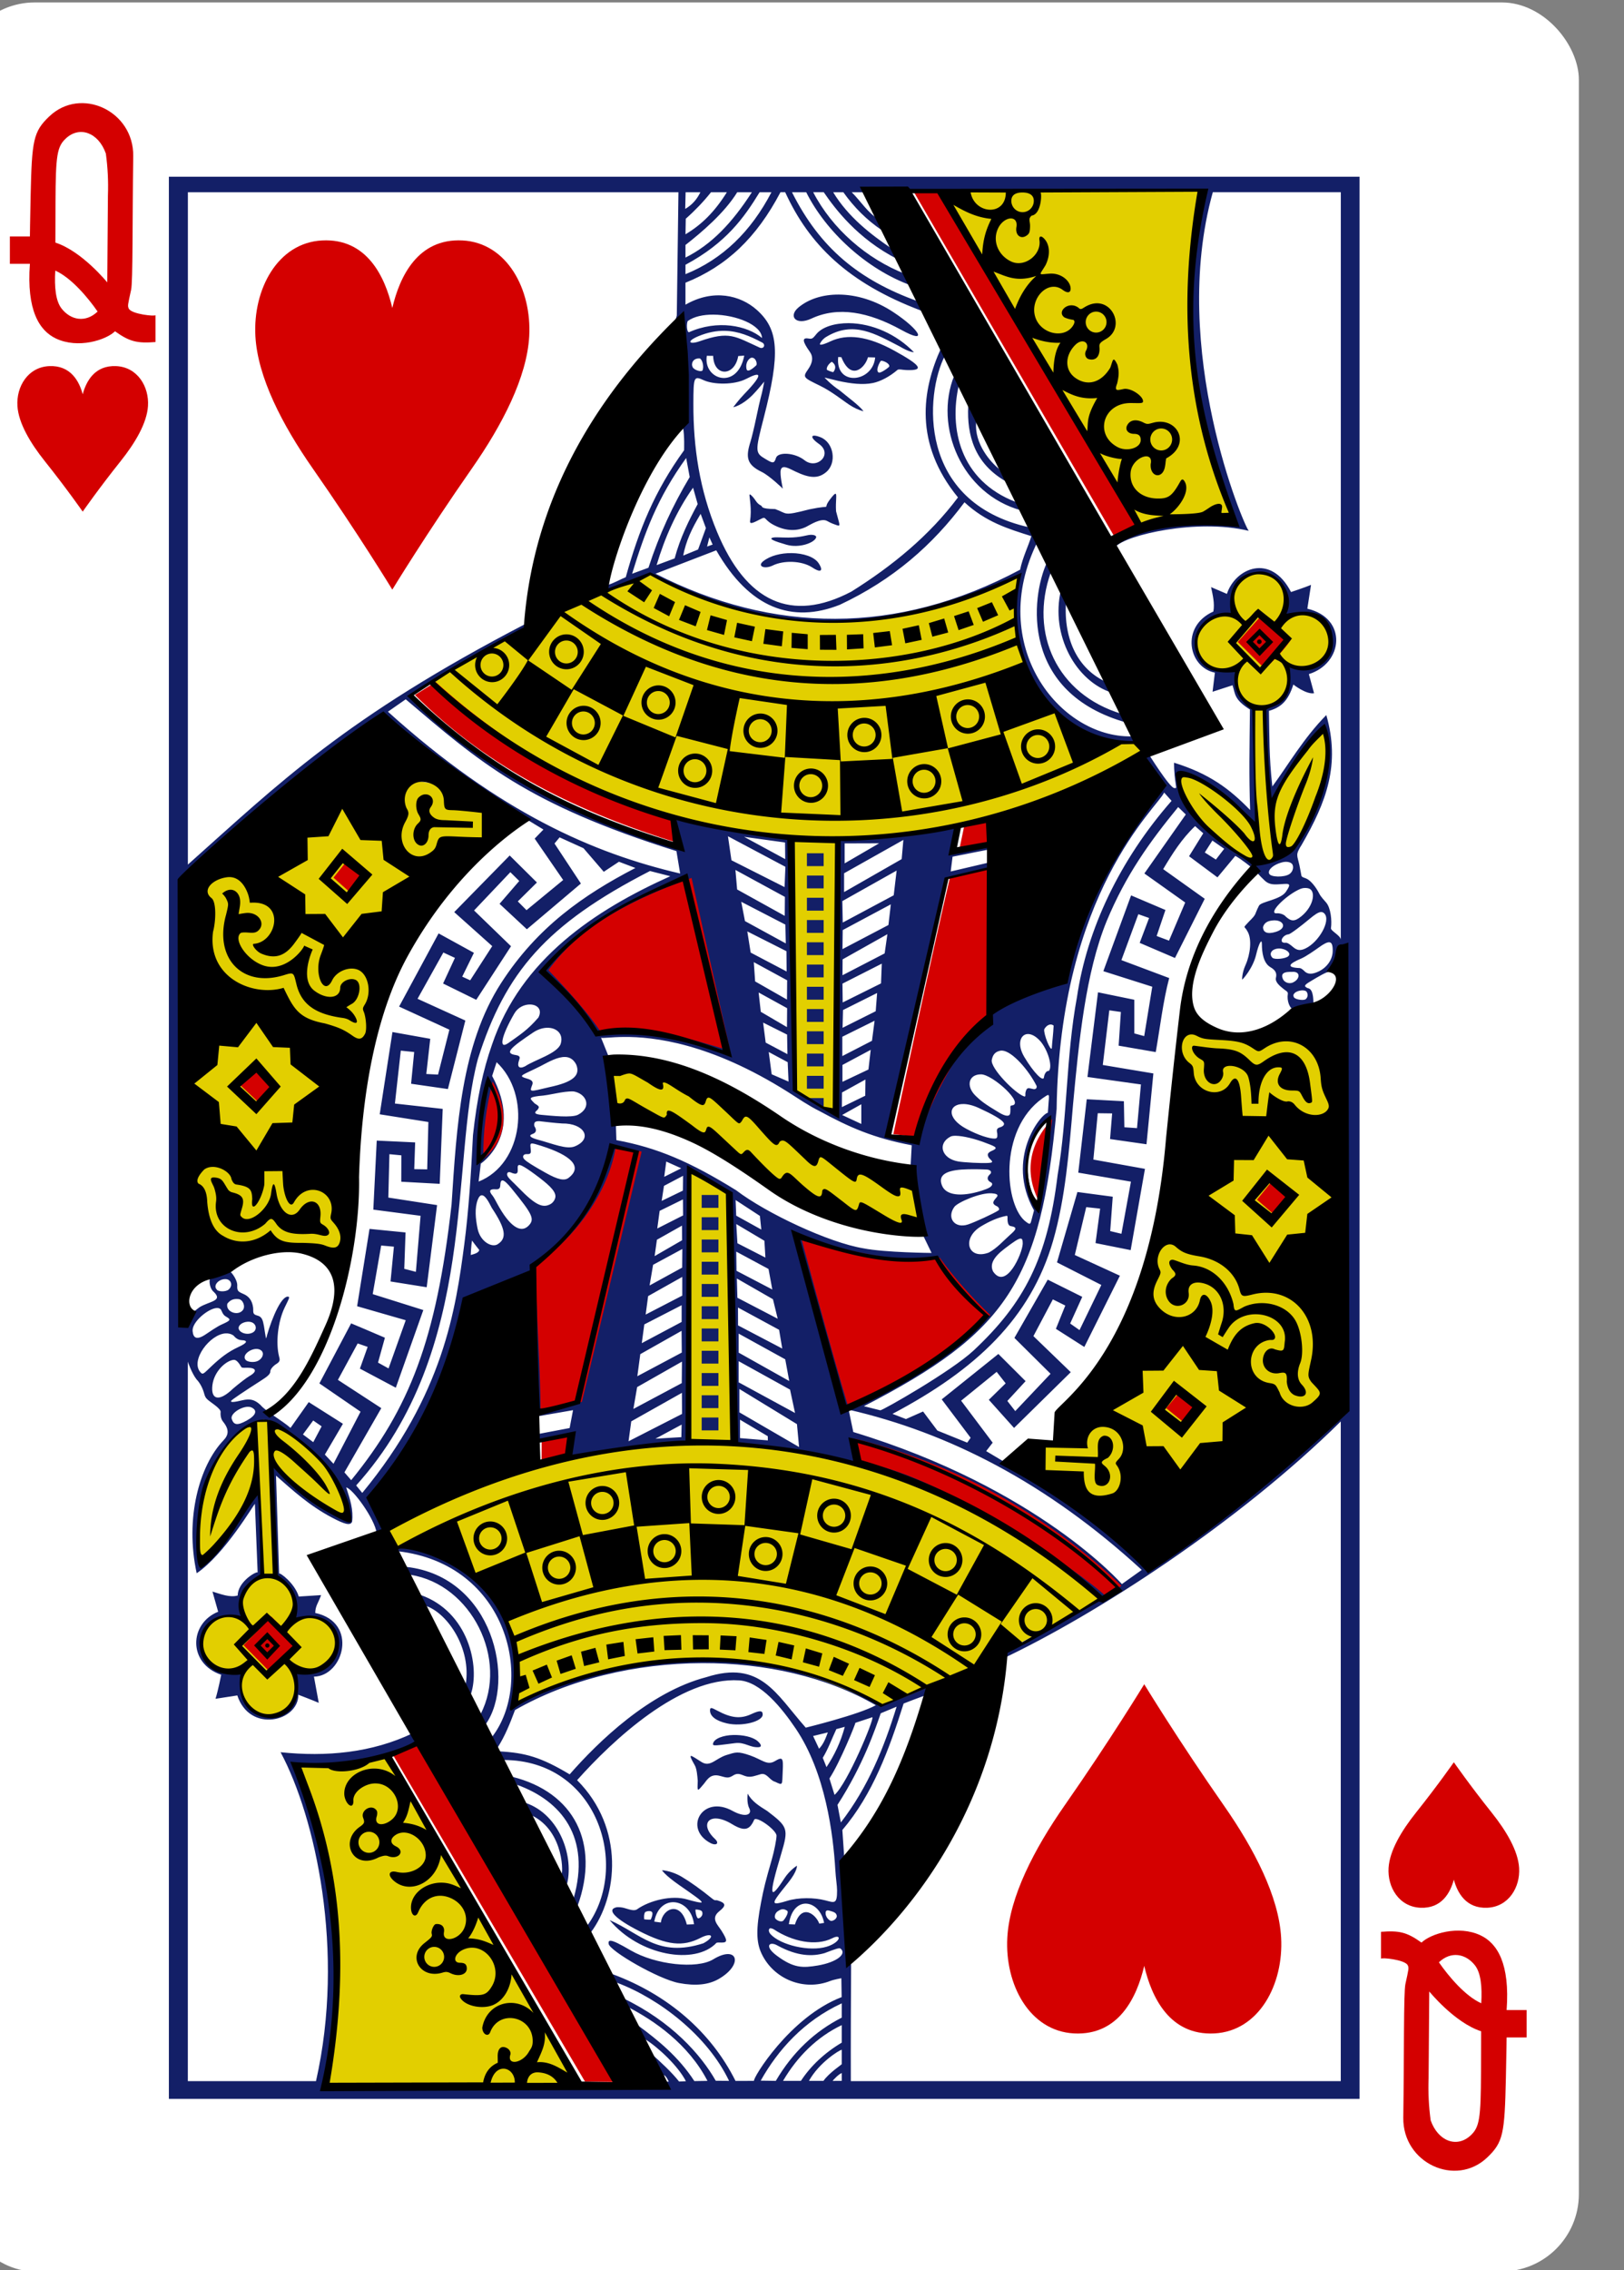 <?xml version="1.0" encoding="UTF-8" standalone="no"?>
<svg
   xmlns:dc="http://purl.org/dc/elements/1.1/"
   xmlns:cc="http://creativecommons.org/ns#"
   xmlns:rdf="http://www.w3.org/1999/02/22-rdf-syntax-ns#"
   xmlns:svg="http://www.w3.org/2000/svg"
   xmlns="http://www.w3.org/2000/svg"
   xmlns:sodipodi="http://sodipodi.sourceforge.net/DTD/sodipodi-0.dtd"
   xmlns:inkscape="http://www.inkscape.org/namespaces/inkscape"
   inkscape:version="1.0 (4035a4f, 2020-05-01)"
   id="svg7924"
   version="1.1"
   viewBox="0 0 63 88"
   height="88mm"
   width="63mm">
  <rect x="0" y="0" width="63" height="88" fill="#808080" stroke="none"/>
  <defs
     id="defs7918" />
  <sodipodi:namedview
     inkscape:window-maximized="0"
     inkscape:window-y="23"
     inkscape:window-x="0"
     inkscape:window-height="1174"
     inkscape:window-width="1252"
     showgrid="false"
     inkscape:document-rotation="0"
     inkscape:current-layer="layer1"
     inkscape:document-units="mm"
     inkscape:cy="-816.55796"
     inkscape:cx="-1158.0877"
     inkscape:zoom="0.35"
     inkscape:pageshadow="2"
     inkscape:pageopacity="0.0"
     borderopacity="1.0"
     bordercolor="#666666"
     pagecolor="#ffffff"
     id="base" />
  <g
     transform="translate(-412.244,-364.214)"
     id="layer1"
     inkscape:groupmode="layer"
     inkscape:label="Layer 1">
    <g
       id="g6073"
       transform="matrix(0.283,0,0,0.283,-543.111,572.472)"
       style="stroke-width:0.996">
      <rect
         y="-735.562"
         x="3370.009"
         height="310.814"
         width="222.232"
         id="rect10414-2-6"
         style="display:inline;fill:#ffffff;fill-opacity:1;stroke:none;stroke-width:0.993;stroke-miterlimit:4;stroke-dasharray:none;stroke-opacity:1"
         rx="10.582"
         ry="10.596" />
      <path
         inkscape:connector-curvature="0"
         style="display:inline;opacity:1;fill:#d40000;stroke-width:0.996"
         d="m 3387.15,-665.812 c 0,0 -2.215,-3.18 -5.202,-6.918 -1.999,-2.502 -3.597,-5.21 -3.745,-7.544 -0.17,-2.665 1.442,-5.339 4.362,-5.469 2.918,-0.13 4.103,2.055 4.585,3.856 0.482,-1.801 1.667,-3.986 4.585,-3.856 2.92,0.13 4.533,2.804 4.363,5.469 -0.148,2.333 -1.746,5.042 -3.745,7.544 -2.988,3.738 -5.202,6.918 -5.202,6.918 z"
         id="path10446-4-8"
         sodipodi:nodetypes="cccscsccc" />
      <path
         inkscape:connector-curvature="0"
         style="display:inline;opacity:1;fill:#d40000;stroke-width:0.996"
         d="m 3575.102,-494.498 c 0,0 -2.215,3.18 -5.202,6.918 -1.999,2.502 -3.597,5.21 -3.745,7.544 -0.17,2.665 1.443,5.339 4.363,5.469 2.918,0.13 4.103,-2.055 4.585,-3.856 0.482,1.801 1.667,3.986 4.585,3.856 2.92,-0.13 4.533,-2.804 4.362,-5.469 -0.148,-2.333 -1.746,-5.042 -3.745,-7.544 -2.988,-3.738 -5.202,-6.918 -5.202,-6.918 z"
         id="path10448-8-7"
         sodipodi:nodetypes="cccscsccc" />
      <path
         style="opacity:1;fill:#d40000;fill-opacity:1;stroke-width:0.996;stroke-miterlimit:4;stroke-dasharray:none"
         inkscape:connector-curvature="0"
         id="path37-2-5-5-0"
         d="m 3379.912,-699.759 h -2.745 v -3.747 h 2.745 c 0,0 0.021,-2.019 0.1,-5.581 0.17,-7.593 0.36,-8.772 2.555,-10.861 4.335,-4.13 11.595,-0.765 11.509,5.446 -0.126,8.765 -0.035,17.122 -0.29,18.306 -0.455,2.085 -0.5,2.202 -0.315,2.583 0.38,0.765 3.659,1.096 3.659,0.882 v 3.691 c -2.505,0.194 -3.546,-0.041 -5.55,-1.474 -1.25,1.209 -5.06,2.423 -8.089,0.995 -2.304,-1.086 -4.05,-3.891 -3.579,-10.239 v 0 z m 9.28,6.542 c -1.361,-1.968 -3.651,-4.655 -5.805,-5.609 -0.134,2.263 0.061,4.161 0.855,5.182 1.264,1.625 3.309,1.997 4.949,0.427 z m 1.129,-21.65 c -1.01,-2.864 -3.604,-3.835 -5.5,-2.043 -1.185,1.115 -1.375,2.288 -1.4,8.662 -0.015,3.932 -0.015,5.584 -0.015,5.584 3.69,1.198 7.14,5.506 7.11,5.45 l 0.09,-11.89 c 0.072,-1.929 -0.024,-3.861 -0.284,-5.763 v 0 z m 0,0" />
      <path
         style="opacity:1;fill:#d40000;fill-opacity:1;stroke-width:0.996"
         inkscape:connector-curvature="0"
         id="path37-3-27-3-0-9"
         d="m 3582.336,-460.551 h 2.746 v 3.748 h -2.746 c 0,0 -0.021,2.019 -0.1,5.581 -0.17,7.593 -0.359,8.772 -2.555,10.861 -4.335,4.13 -11.595,0.765 -11.509,-5.446 0.126,-8.765 0.035,-17.122 0.29,-18.306 0.455,-2.085 0.5,-2.202 0.315,-2.583 -0.38,-0.765 -3.659,-1.096 -3.659,-0.882 v -3.691 c 2.505,-0.194 3.546,0.041 5.55,1.474 1.25,-1.209 5.06,-2.423 8.089,-0.995 2.304,1.086 4.05,3.891 3.579,10.239 v 0 z m -9.28,-6.542 c 1.361,1.968 3.651,4.655 5.804,5.609 0.135,-2.263 -0.061,-4.161 -0.855,-5.182 -1.264,-1.625 -3.309,-1.997 -4.949,-0.427 z m -1.129,21.65 c 1.01,2.864 3.604,3.835 5.5,2.043 1.185,-1.115 1.375,-2.288 1.4,-8.662 0.015,-3.932 0.015,-5.584 0.015,-5.584 -3.69,-1.198 -7.14,-5.506 -7.11,-5.45 l -0.09,11.89 c -0.072,1.929 0.024,3.861 0.284,5.763 v 0 z m 0,0" />
      <path
         style="fill:#131f67;fill-opacity:1;stroke-width:1.067"
         d="M 1674.195,94.422 V 376.021 H 1849.127 V 94.422 Z m 2.793,2.271 h 72.074 l -0.242,18.051 c 0,0 -0.095,0.463 -0.232,0.625 1.407,0.825 1.666,12.053 1.148,15.814 0.238,1.159 0.154,3.316 0.154,3.316 -4.338,5.976 -6.637,11.648 -8.568,18.594 -0.747,0.298 -1.847,0.914 -2.625,1.125 l -0.223,0.947 c 1.702,-0.94 6.529,-2.477 6.529,-2.477 21.502,10.542 37.302,7.963 54.213,0.131 -2.274,10.551 2.42,24.447 16.885,24.422 0.468,-0.147 -3.121,-8.207 -3.986,-8.697 -4.659,-2.029 -6.577,-6.799 -6.08,-12.268 l -0.773,-1.305 c -1.588,6.644 2.234,13.391 7.482,15.039 l 1.41,3.098 c -9.512,-2.869 -13.561,-11.827 -10.395,-20.684 -1.652,-7.39 -3.873,-8.371 -5.139,-10.352 -8.272,-3.173 -9.81,-10.877 -8.363,-17.104 0.162,-1.181 -2.667,-5.525 -2.594,-5.469 -2.836,6.178 -4.021,13.989 2.467,21.904 -4.197,5.592 -9.608,10.018 -15.658,13.797 -8.842,4.64 -15.475,1.512 -19.746,-8.764 -2.565,-6.169 -3.484,-12.318 -3.471,-18.76 0.015,-3.988 0.057,-4.109 1.543,-3.434 1.396,0.635 4.423,0.726 6.231,-0.211 1.053,-0.546 1.635,-0.718 1.746,-0.518 0.149,0.269 -0.545,1.202 -2.08,2.789 -0.729,0.754 -1.586,1.885 -1.586,1.885 0,0 1.224,-0.176 2.859,-1.807 0.597,-0.595 1.701,-1.941 1.701,-1.941 0,0 -0.283,1.558 -0.529,2.387 -0.094,0.318 -0.393,1.662 -0.668,2.982 -0.275,1.32 -0.651,2.872 -0.834,3.449 -0.727,2.29 -0.53,3.352 1.654,4.41 1.151,0.558 3.121,2.455 3.103,2.455 0,0 -0.471,-2.083 -0.297,-2.752 0.209,-0.805 1.161,-0.233 2.131,0.232 2.143,1.029 3.389,1.057 4.539,0.092 1.587,-1.332 1.132,-4.325 -0.83,-5.105 -1.439,-0.573 -1.688,-0.043 -0.252,0.965 2.155,1.511 -0.275,3.847 -2.106,2.398 -1.432,-1.133 -3.92,-1.258 -4.197,-0.314 -0.262,0.892 -0.532,0.729 -1.524,0.146 -1.54,-0.905 -1.552,-1.064 -0.262,-6.059 2.444,-9.458 2.204,-12.931 -1.035,-15.805 -2.398,-2.127 -6.359,-3.114 -10.469,-0.75 v -3.221 c 6.032,-2.424 10.42,-6.549 13.959,-13.262 h 0.691 c 3.523,7.672 9.218,13.295 19.932,17.336 0.932,0.523 -1.701,-6.01 -2.275,-5.35 -5.685,-2.214 -10.754,-6.619 -13.543,-11.986 h 1.549 c 1.633,2.373 4.943,6.816 10.834,9.807 0.274,-1.415 -3.787,-7.823 -4.701,-9.807 h 49.383 c -1.567,12.096 -3.772,25.036 4.912,48.594 -4.073,-2.151 -20.404,2.432 -17.529,3.338 1.443,-1.675 11.848,-4.148 19.549,-2.32 -0.637,-0.553 -11.743,-26.525 -5.283,-49.611 h 18.807 V 206.174 c -0.069,-0.63 -1.589,-1.302 -1.443,-1.711 0.143,-1.016 -0.015,-2.919 -0.723,-3.719 -0.298,-0.337 -0.784,-0.866 -0.977,-1.252 -0.483,-0.969 -1.28,-1.974 -1.916,-2.244 -0.316,-0.134 -0.682,-0.207 -0.731,-0.428 -0.044,-0.205 -0.15,-0.881 -0.285,-1.502 -0.338,-1.556 -0.639,-1.508 0.346,-3.057 3.645,-6.301 5.671,-11.743 3.598,-18.971 -3.297,3.322 -5.684,7.428 -7.928,10.461 -0.5,-4.334 -0.427,-7.604 -0.5,-11.078 1.76,-0.505 2.826,-1.447 3.584,-3.857 0,0 1.887,1.485 3.043,1.273 l -0.762,-2.801 c 5.048,-1.558 5.739,-8.182 -0.223,-9.582 L 1842,154.219 c -0.96,0.399 -2.938,1.047 -2.938,1.047 -2.995,-5.798 -8.203,-3.471 -9.42,0.273 l -2.326,-0.994 c 0.252,1.187 0.551,2.388 0.338,3.576 -4.885,2.187 -3.677,8.174 0.223,8.959 l -0.342,2.797 2.936,-0.953 c 0.428,1.314 0.21,2.074 2.555,3.553 -0.058,5.861 -0.151,9.525 0.031,14.732 -3.057,-3.148 -6.009,-5.333 -11.18,-6.938 0,0 -0.046,1.26 0.254,3.178 0.098,0.633 0.079,0.54 -0.217,0.539 -0.672,-0.015 -3.836,-5.092 -3.836,-5.092 -5.206,10.986 -13.356,28.69 -23.957,39.168 -5.767,5.7 -8.69,11.958 -10.186,17.342 0,0 -2.204,0.036 -4.182,-0.428 2.603,-12.422 8.475,-37.684 8.475,-37.684 0,0 4.13,-1.18 6.545,-1.439 l -0.025,-0.977 -5.686,1.33 0.273,-2.166 5.365,-1.061 -0.014,-0.512 -5.68,0.766 0.926,-3.604 c -14.981,2.916 -28.567,1.763 -41.697,-1.088 l 0.57,4.172 c -14.267,-5.687 -28.58,-10.919 -39.119,-22.037 6.488,-5.007 17.316,-9.973 17.316,-9.973 l -0.357,-0.799 c -26.624,13.803 -36.282,23.394 -49.658,35.291 z m 73.127,0 h 2.168 c -0.476,0.985 -1.17,1.836 -2.228,2.443 z m 3.731,0 h 2.33 c -1.817,2.909 -3.748,4.784 -6.08,6.162 l 0.041,-2.279 c 1.348,-1.188 2.636,-2.529 3.709,-3.883 z m 3.853,0 h 2.152 c -2.921,4.513 -5.918,7.656 -9.756,9.574 v -1.846 c 2.371,-1.854 5.731,-4.691 7.604,-7.729 z m 3.287,0 h 1.74 c -2.992,5.733 -7.166,9.804 -12.631,12.006 v -1.377 c 5.986,-3.208 8.605,-6.9 10.891,-10.629 z m 4.758,0 h 2.09 c 2.868,5.732 8.828,11.268 15.371,13.645 l 0.998,2.324 c -8.625,-3.114 -14.338,-7.77 -18.459,-15.969 z m 6.051,0 h 1.492 c 1.569,2.2 3.47,4.1 5.693,5.586 l 1.355,2.635 c -3,-2.03 -6.348,-4.606 -8.541,-8.221 z m 2.723,0 h 1.668 l 2.209,3.902 c -1.472,-0.832 -2.586,-2.634 -3.877,-3.902 z m -1.916,14.994 c -2.288,-0.011 -4.368,0.624 -5.875,1.859 -1.592,1.305 -0.42,2.727 1.869,1.658 3.9,-1.821 8.382,-1 13.219,1.662 4.072,2.242 2.645,-0.093 -1.154,-2.588 -2.604,-1.733 -5.466,-2.58 -8.059,-2.592 z m -18.393,2.938 c 3.281,0.026 7.041,1.488 7.133,3.424 -2.176,-1.83 -6.55,-2.72 -10.746,-0.84 -0.321,-0.069 -0.367,-1.217 -0.176,-1.637 0.904,-0.671 2.298,-0.959 3.789,-0.947 z m 19.871,1.248 c -2.075,-5.2e-4 -3.972,0.545 -4.85,1.719 -0.448,0.556 -0.568,0.616 -1.062,0.533 -0.965,-0.161 -0.91,0.401 0.191,1.938 0.534,0.746 0.447,1.593 -0.268,2.604 -0.82,1.161 -0.653,1.191 1.781,2.383 0.876,0.429 1.671,0.943 2.443,1.477 1.39,0.944 2.345,1.852 3.945,2.254 -0.738,-0.943 -2.252,-2.003 -3.535,-3.074 -1.294,-0.847 -2.199,-1.865 -2.199,-1.865 0,0 1.526,0.368 2.059,0.5 1.784,0.388 3.549,0.605 5.047,0.301 1.074,-0.216 2.472,-0.933 3.623,-1.934 0.294,-0.136 0.586,0.009 1.299,0.037 2.728,0.106 2.125,-0.698 -1.793,-2.848 -3.877,-2.127 -6.915,-2.514 -9.395,-1.346 -1.05,0.494 -1.653,0.617 -1.5,0.305 0.159,-0.326 0.451,-0.704 0.922,-0.979 4.008,-2.412 7.229,-0.412 10.762,1.398 1.516,0.909 2.106,0.854 2.105,0.854 -2.556,-2.641 -6.14,-4.224 -9.576,-4.256 z m -18.182,1.125 c 2.01,0.045 3.731,0.803 5.369,1.668 0.678,0.267 0.374,1.046 -0.246,0.801 -3.701,-1.671 -4.444,-2.484 -8.855,-0.938 -1.458,0.511 -2.035,0.057 -0.246,-0.715 1.461,-0.615 2.772,-0.844 3.978,-0.816 z m 2.832,3.633 c -1.002,5.12 -6.072,3.543 -5.5,0.027 l 0.932,0.004 c 0.072,3.092 3.157,3.072 3.684,0.031 z m 29.477,0.012 1.365,2.936 c -2.985,7.393 1.067,17.349 9.881,19.734 -0.209,0.076 1.172,2.288 1.145,2.475 -16.546,-3.683 -15.275,-19.544 -12.391,-25.145 z m -15.672,0.191 0.463,0.025 c 1.429,3.569 3.504,1.519 3.908,0.012 l 1.057,0.027 c -0.322,3.696 -5.899,4.322 -5.428,-0.065 z m -12.754,0.105 c 0.67,-0.079 0.898,0.929 0.711,1.115 -0.051,0.051 -1.276,1.249 -1.426,0.545 -0.219,-1.03 0.437,-1.61 0.715,-1.66 z m -7.717,0.102 c 0.057,3.3e-4 0.113,0.004 0.174,0.012 0.415,0.318 0.573,1.269 0.355,1.76 -0.246,0.257 -1.241,-0.094 -1.434,-0.477 -0.295,-0.559 0.055,-1.299 0.904,-1.293 z m 26.834,0.342 c 0.327,0.013 1.224,0.404 1.137,0.84 -0.022,0.111 -1.271,1.036 -1.553,0.885 -0.542,-0.291 0.208,-1.622 0.315,-1.705 0.018,-0.015 0.056,-0.021 0.102,-0.019 z m -7.311,0.16 c 0.011,-0.002 0.014,-0.002 0.02,0 0.096,0.072 0.896,0.572 0.217,1.496 -0.047,0.064 -0.952,-0.26 -0.967,-0.367 -0.074,-0.538 0.606,-1.091 0.731,-1.129 z m 20.049,6.484 c -0.202,4.25 0.901,8.374 5.516,11.023 l -0.994,-1.822 c -1.183,-0.948 -3.661,-3.652 -3.352,-6.871 z m -41.439,7.598 0.519,2.795 c -2.539,4.243 -4.464,8.413 -6.062,13.287 l -2.4,0.879 c 1.905,-6.147 3.665,-11.015 7.943,-16.961 z m 1.012,4.354 0.678,2.402 c -1.247,2.311 -2.579,4.921 -3.383,7.959 l -2.652,0.982 c 1.193,-4.025 2.941,-7.934 5.357,-11.344 z m 20.904,0.893 c -0.129,0.018 -0.372,0.281 -0.82,0.873 -1.254,1.654 0.808,0.621 -3,1.41 -3.975,1.023 -3.144,0.628 -5.02,-0.041 -2.322,-0.043 -1.805,-0.384 -2.07,-0.51 -0.803,-0.381 -0.781,-0.983 -1.586,-1.629 v -0.002 c -0.04,3.3e-4 -0.079,0.002 -0.119,0.014 -0.017,0.482 0.371,2.066 0.078,3.943 0.019,0.409 0.416,0.235 1.543,-0.344 0.995,-0.535 0.298,0.167 2.459,1.102 2.161,0.935 3.697,0.294 4.238,0.033 0.541,-0.261 2.214,-1.393 3.127,-0.844 0.502,0.302 1.188,0.527 1.324,0.576 0.723,0.265 0.445,-0.057 -0.049,-2.021 -0.1,-1.454 0.178,-2.6 -0.105,-2.561 z m 18.975,1.246 c 3.125,2.883 6.337,3.868 9.822,4.959 -0.42,1.434 -1.261,3.046 -1.652,4.92 -18.14,9.643 -36.369,9.341 -53.564,0.586 l 8.922,-3.428 c 4.875,8.491 11.126,10.759 18.152,7.98 7.851,-3.673 13.664,-8.783 18.32,-15.018 z m -38.764,1.697 0.773,2.082 -1.149,3.137 -2.189,0.893 c 0.419,-2.138 1.228,-3.895 2.564,-6.111 z m 16.107,3.072 c -0.543,0.026 -1.364,0.392 -3.234,0.402 -1.013,0.005 -1.806,-0.085 -2.199,-0.006 -0.815,0.166 0.139,0.534 1.963,1.059 1.824,0.522 4.053,-0.266 4.33,-1.062 0.067,-0.195 -0.172,-0.426 -0.859,-0.393 z m -14.824,0.367 0.478,1.055 -0.818,0.297 z m 48.23,0.596 1.353,3.102 c -2.346,5.107 -3.905,19.103 11.76,23.457 l 0.685,2.004 c -10.661,0.209 -21.345,-13.418 -13.799,-28.562 z m -36.158,1.713 c -1.531,-0.015 -3.132,0.367 -4.164,1.191 -0.933,0.742 0.206,1.211 1.42,0.617 1.572,-0.769 4.196,-0.708 5.736,0.262 1.178,0.807 1.792,0.667 1.004,-0.562 -0.619,-0.965 -2.261,-1.49 -3.996,-1.508 z m 68.387,2.902 c 3.018,-0.011 6.409,3.527 3.316,6.896 9.919,-4.21 10.142,8.573 1.326,6.879 0.465,5.491 -3.442,6.008 -3.467,6.008 0.225,4.634 0.779,14.113 0.779,14.113 0,0 3.914,-8.353 8.074,-11.227 1.342,6.685 -2.293,13.888 -5.012,17.926 -1.685,2.429 -5.674,1.154 -5.312,2.797 0.079,0.363 0.726,1.014 1.373,1.631 0.415,0.395 0.846,0.644 1.815,0.611 1.702,-0.057 2.366,-0.404 1.35,1.084 -0.804,1.177 -3.632,1.421 -3.951,2.033 -0.741,1.424 -0.235,1.11 -1.502,2.361 -0.97,1.068 -0.633,0.523 -0.191,1.402 0.693,1.135 0.405,3.4 -0.283,4.926 -0.56,1.243 -0.498,2.129 -0.498,2.129 0.011,0.104 1.576,-1.625 2.049,-3.621 0.393,-1.661 0.853,-2.494 0.85,-1.564 0,1.173 0.2,2.769 1.252,3.377 0.832,0.481 0.951,0.961 0.812,1.553 -0.143,0.612 0.507,1.152 1.148,1.664 0.151,0.151 0.656,0.349 0.602,0.672 -0.171,1.021 0.242,2.222 0.982,2.418 0.33,0.164 2.43,-0.015 2.777,-1.205 -0.034,-0.379 -6e-4,-1.939 -0.84,-2.029 -0.591,-0.274 -0.53,-0.438 0.365,-0.975 1.339,-0.803 2.312,-1.379 2.973,-1.502 0.885,-0.121 1.734,-1.088 1.734,-1.088 l 0.17,64.16 c -7.94,8.173 -16.643,16.306 -28.119,24.301 -6.669,-5.589 -13.957,-11.248 -21.693,-15.484 l -2.672,-1.588 0.957,-1.232 -4.637,-6.152 5.221,-4.225 1.322,1.682 -2.471,2.412 3.705,4.123 8.332,-8.17 -5.488,-5.283 2.857,-5.381 1.828,0.902 -1.381,3.412 4.176,2.656 5.227,-10.439 -6.627,-3.033 1.68,-7.014 2.043,0.219 -0.678,5.049 5.164,1.029 2.1,-11.904 -7.58,-1.361 0.646,-6.789 2.113,0.027 -0.307,3.754 5.354,0.766 1.01,-10.377 -7.432,-1.238 0.959,-8.01 1.699,0.242 -0.328,4.939 5.451,0.938 c 0.599,-3.35 1.089,-7.558 1.978,-10.844 l -7.025,-2.629 2.488,-6.727 1.58,0.555 -1.379,3.645 5.184,2.215 4.371,-8.672 -6.106,-4.346 c 1.368,-2.283 2.733,-4.452 4.689,-6.301 l 1.201,1.051 -2.086,3.361 4.172,3.096 2.623,-3.146 c 0.875,0.459 2.371,1.691 2.371,1.691 l 0.174,-0.637 c -2.101,-1.191 -11.079,-7.867 -11.057,-13.121 5.368,1.014 8.101,4.134 11.789,7.73 -0.32,-5.664 -0.778,-11.418 -0.529,-17.15 -2.109,-1.47 -2.91,-3.367 -2.674,-5.758 -6.951,1.378 -8.605,-7.996 -0.363,-8.014 -0.482,-4.522 1.41,-6.191 3.475,-6.199 z m -125.076,18.516 c 10.828,9.167 17.738,15.336 39.777,22.24 l 0.545,3.283 c -12.673,-2.942 -26.497,-8.9 -42.932,-23.707 z m -3.258,2.117 c 6.856,6.437 13.885,11.341 20.998,15.453 l 2.496,1.512 -1.287,1.326 4.186,6.068 -5.385,4.418 -1.281,-1.285 2.809,-2.771 -4,-3.955 -8.15,8.295 5.586,4.982 -3.238,5.008 -1.174,-0.533 1.721,-3.492 -5.191,-2.846 -5.803,10.723 7.389,3.383 -1.668,6.58 -1.725,-0.088 0.58,-5.156 -5.553,-0.99 -1.871,12.051 7.149,1.129 -0.172,6.938 -1.904,-0.031 0.133,-3.918 -5.643,-0.266 -0.504,10.113 6.945,0.906 -0.691,8.209 -1.707,-0.441 0.189,-5.328 -5.293,-0.523 -1.822,11.33 7.141,2.051 -2.523,7.062 -1.549,-0.855 1.014,-3.643 c -1.302,-0.571 -4.963,-2.104 -4.963,-2.104 l -4.664,8.797 6.049,4.143 -3.977,7.631 -1.268,-1.346 2.654,-4.514 -5.025,-3.174 -2.674,3.779 c -1.215,-1.062 -3.589,-2.382 -4.422,-3.369 -0.89,-0.815 -1.567,-0.94 -2.713,-0.668 -0.904,0.214 -1.776,0.379 -1.576,0.057 0.099,-0.158 1.817,-1.321 4.439,-2.994 0.733,-0.468 1.312,-0.875 1.303,-1.293 -0.011,-0.312 0.398,-0.807 0.928,-1.129 0.586,-0.356 0.454,-0.69 0.359,-1.059 -0.507,-1.979 -0.188,-5.064 0.803,-7.141 0.663,-1.39 0.871,-1.639 0.438,-1.641 -1.277,0.164 -2.833,4.817 -3.131,6.127 -0.099,-0.104 -0.24,-1.331 -0.33,-1.803 -0.163,-0.852 -0.282,-1.382 -0.963,-1.545 -0.814,-0.194 -0.554,-0.586 -0.637,-1.201 -0.135,-0.998 -0.605,-1.629 -1.453,-1.982 -0.817,-0.34 -0.907,-0.477 -0.871,-1.295 0,-0.642 -0.667,-1.73 -1.162,-2.076 l -2.832,1.004 c -0.223,0.752 0.074,1.727 0.541,2.082 1.423,1.347 -0.66,1.365 -2.086,2.242 -0.385,0.251 -0.846,0.797 -1.158,0.617 -3.099,-1.083 -0.923,-48.923 -1.508,-63.18 7.588,-7.902 29.699,-24.381 29.699,-24.381 z m 114.688,11.543 1.092,1.217 c -7.683,8.74 -12.45,18.916 -13.896,28.734 -1.634,8.8 -1.385,17.631 -2.844,26.072 -1.486,12.248 -4.906,18.768 -12.342,25.717 -3.268,3.054 -13.436,8.821 -13.713,8.766 l -2.408,-0.6 c 20.847,-10.732 26.058,-18.134 28.314,-43.539 0.441,-31.873 14.856,-44.22 15.797,-46.367 z m 2.057,2.133 h 0.01 l 1.115,1.082 -6.086,8.643 6,4.252 -2.379,5.588 -1.818,-0.68 1.291,-3.811 -5.045,-2.139 -4.078,11.104 7.189,2.277 -1.186,7.234 -1.451,-0.393 V 215 l -5.334,-1.092 -1.551,12.402 7.857,1.098 -0.576,6.4 -1.859,-0.129 -0.07,-3.811 -5.455,-0.291 -1.246,10.75 7.74,1.32 -1.4,7.639 -1.648,-0.395 0.371,-5.037 -5.189,-0.689 -3.002,10.314 6.518,3.305 -3.207,6.613 -1.375,-0.965 1.777,-3.908 -5.072,-2.518 -4.896,8.535 5.312,5.254 -5.189,5.469 -1.16,-1.49 2.68,-2.9 -4.002,-3.982 -8.32,6.654 4.248,5.627 -0.5,0.711 -4.387,-1.77 -2.102,-2.793 -2.512,1.109 -1.982,-0.762 c 12.29,-6.481 20.286,-13.996 23.588,-25.328 1.813,-6.266 2.351,-13.102 2.939,-19.992 0.86,-9.215 1.837,-19.309 4.953,-26.9 2.826,-6.756 6.262,-11.52 10.494,-16.676 z m -66.141,4.271 8.44,4.477 -0.125,2.971 -7.801,-3.93 z m 2.373,0.084 6.014,0.83 0.025,2.438 z m -27.107,0.078 3.51,1.59 2.977,3.453 2.231,-1.471 2.418,0.912 c -7.646,3.952 -14.431,8.679 -19.715,16.838 -5.888,9.092 -6.543,20.998 -7.297,32.486 -2.232,19.807 -6.192,29.886 -14.744,40.367 l -0.996,-1.145 5.418,-9.408 -6.375,-4.141 2.904,-5.34 1.467,0.508 -1.137,3.184 5.274,2.795 4.041,-11.379 -7.436,-2.332 1.246,-7.121 1.869,0.168 -0.494,5.1 5.312,0.844 1.525,-12.033 -7.162,-1.104 0.16,-6.357 1.756,0.17 -0.014,3.867 5.649,0.307 0.439,-10.979 -7.023,-0.783 0.865,-7.75 1.967,0.201 -0.453,4.65 5.406,0.777 2.564,-10.037 -7.023,-3.189 3.791,-6.777 1.703,0.785 -1.742,3.756 4.873,2.387 5.107,-7.85 -5.428,-5.24 5.33,-5.609 1.309,1.291 -2.894,3.344 4.012,3.73 7.939,-6.701 -3.877,-5.863 z m 50.504,0.373 -0.246,2.812 -8.461,4.83 v -2.756 z m 45.404,0.098 1.736,1.203 -1.221,1.578 -1.633,-1.037 z m -48.961,0.398 -5.068,2.941 v -2.926 z m 59.6,2.721 c 0.49,-0.04 0.869,0.092 1.041,0.279 0.336,0.365 0.174,1.135 -0.336,1.494 -0.75,0.528 -2.804,0.493 -3.008,-0.051 -0.239,-0.638 0.785,-1.341 1.779,-1.619 0.185,-0.056 0.36,-0.09 0.523,-0.104 z m -80.715,1.184 7.268,3.947 -0.024,2.779 -6.996,-3.867 z m 23.684,0.09 -0.428,3.623 -7.486,3.992 -0.062,-3.143 z m -36.238,0.066 2.982,0.762 c -11.037,4.952 -21.946,12.132 -26.189,24.662 -1.324,3.75 -2.217,7.924 -2.799,13.268 -0.274,5.635 -0.65,11.214 -1.262,15.881 -1.261,9.618 -3.069,22.107 -15.006,36.539 l -0.896,-1.094 c 18.061,-20.011 13.76,-47.318 17.898,-62.52 4.027,-12.651 10.018,-19.683 25.271,-27.498 z m 96.242,2.484 c 0.121,-4e-4 0.249,0.011 0.393,0.033 1.26,0.192 0.983,2.542 -0.914,4.1 -1.055,0.866 -1.544,0.745 -2.322,0.053 -0.229,-0.309 -0.894,-0.529 -1.381,-0.471 -1.158,-0.004 1.144,-2.388 3.168,-3.408 0.404,-0.204 0.694,-0.305 1.057,-0.307 z m -82.834,2.025 6.484,3.344 0.061,2.756 -5.998,-3.271 z m 21.977,0.373 -0.352,3.029 -6.75,3.531 0.037,-2.791 z m 63.166,1.129 c 0.224,-0.021 0.4,0.066 0.562,0.248 0.92,1.031 -0.83,4.153 -2.812,5.09 -0.761,0.36 -1.23,0.301 -1.863,-0.248 -0.308,-0.267 -0.762,-0.617 -1.023,-0.59 -1.135,0.117 -0.509,-1.162 0.406,-1.236 0.253,-0.021 1.841,-1.217 3.043,-2.223 0.805,-0.674 1.314,-1.006 1.688,-1.041 z m -6.857,1.217 c 1.433,-0.035 1.953,1.164 0.256,1.688 -1.208,0.373 -1.882,0.108 -1.879,-0.709 0.254,-0.839 0.986,-0.937 1.623,-0.979 z m -77.395,1.621 5.752,2.9 0.025,2.973 -5.283,-2.771 z m 20.58,0.41 -0.4,2.811 -6.195,3.201 0.018,-2.326 z m 64.924,1.18 c 0.392,0.024 0.507,0.463 0.504,1.242 0,1.291 -0.854,2.483 -2.131,3.066 -0.935,0.427 -1.593,0.393 -2.059,-0.109 -0.212,-0.229 -0.508,-0.414 -0.66,-0.42 -2.001,-0.08 -1.679,-0.597 0.236,-1.402 0.675,-0.283 1.999,-1.206 2.627,-1.656 0.706,-0.507 1.178,-0.74 1.482,-0.721 z m -7.344,0.916 c 0.981,0.004 1.845,0.701 1.303,1.15 -0.422,0.349 -2.005,0.517 -2.316,0.201 -0.593,-0.601 -0.066,-1.356 1.014,-1.352 z m -77.207,1.998 4.9,2.658 -0.025,2.826 -4.678,-2.662 z m 18.805,0.219 -0.113,2.895 -5.629,2.791 -0.035,-2.76 z m 60.549,1.201 c 0.952,0.069 0.834,0.996 0.062,1.445 -0.574,0.401 -1.318,0.19 -1.621,-0.279 -0.684,-1.308 0.87,-1.15 1.559,-1.166 z m 1.109,2.719 c 0.349,-0.031 0.673,0.037 0.791,0.25 0.235,0.426 0.082,0.893 -0.231,1.074 -0.417,0.177 -1.501,-0.007 -1.668,-0.324 -0.138,-0.261 -0.106,-0.399 0.16,-0.664 0.222,-0.177 0.598,-0.305 0.947,-0.336 z m -79.752,0.307 4.186,2.299 -0.025,2.775 -3.846,-2.248 z m 17.406,0.072 -0.205,2.67 -4.869,2.43 0.066,-2.605 z m -50.994,1.684 c 1.044,0.012 1.851,0.711 1.236,1.904 -1.611,1.865 -2.743,2.551 -4.428,3.748 -1.496,1.042 -0.977,-1.132 0.891,-4.338 0.535,-0.919 1.489,-1.324 2.301,-1.314 z m 50.625,2.381 -0.385,2.939 -4.357,2.238 v -2.834 z m -16.379,0.273 3.522,1.756 0.051,2.865 -3.195,-1.689 z m 42.34,0.283 c 0.121,0.016 0.239,0.067 0.344,0.154 -0.061,1.342 -0.203,2.191 -0.272,3.34 -0.196,0.439 -1.223,-2.107 -1.111,-2.793 0.268,-0.49 0.675,-0.749 1.039,-0.701 z m -74.066,0.473 c 1.425,-0.026 2.453,0.952 1.971,2.402 -0.555,1.4 -3.77,2.281 -5.221,3.246 -0.949,0.473 -1.179,-0.039 -0.887,-0.863 0.135,-0.381 0.241,-0.68 -0.482,-0.787 -1.756,-0.26 -0.686,-1.119 2.533,-3.289 0.705,-0.475 1.438,-0.697 2.086,-0.709 z m 70.633,0.918 c 0.505,-0.005 1.128,0.29 1.772,0.992 1.106,1.208 1.906,3.753 1.303,4.414 -0.462,-0.052 -0.693,0.633 -0.717,0.91 -0.069,0.801 -1.523,-0.661 -2.898,-2.967 -1.108,-1.857 -0.57,-3.337 0.541,-3.35 z m -59.322,0.428 c 4.342,-0.03 12.634,0.875 24.109,8.096 1.463,0.922 2.927,1.939 4.582,2.76 4.353,2.361 7.946,3.96 13.557,5.012 l -0.158,2.92 c 0.924,3.269 1.169,7.914 1.76,10.146 l 1.318,2.711 c 0,0 -6.888,-0.058 -10.02,-0.678 -5.044,-0.825 -14.251,-5.125 -18.701,-8.508 -6.77,-4.177 -11.605,-6.243 -17.59,-7.342 l -0.082,-2.512 c 0,0 -0.596,-8.6 -1.072,-9.777 l -1.1,-2.717 c 0.27,0.109 1.423,-0.098 3.397,-0.111 z m 36.223,1.887 -0.334,2.883 -3.82,1.803 v -2.471 z m 19.324,0.113 c 1.485,0.1 3.895,2.87 5.053,5.188 0.055,0.314 -0.137,0.495 -0.443,0.457 -0.728,-0.132 -0.997,-0.396 -1.201,0.514 -0.05,0.225 0.081,0.632 -0.168,0.559 -1.297,-0.383 -5.007,-4.146 -4.779,-5.35 0.171,-0.904 0.629,-1.226 1.258,-1.352 0.09,-0.018 0.182,-0.022 0.281,-0.016 z m -34.307,0.207 2.785,1.49 0.125,2.844 -2.478,-1.072 z m -29.883,0.727 c 0.648,0.03 1.205,0.341 1.603,1.117 0.655,1.608 -0.505,2.576 -3.949,3.303 -2.992,0.715 -2.93,0.762 -2.512,-0.355 0.277,-0.741 -0.647,-0.825 -1.164,-1.021 -0.873,-0.332 -0.158,-0.435 2.353,-1.693 1.256,-0.667 2.587,-1.399 3.668,-1.35 z m -10.098,0.768 c 5.075,4.713 3.977,14.864 -2.643,17.488 l 0.318,-2.629 c 0,0 6.326,-4.2 1.668,-12.852 0.21,-0.671 0.433,-1.341 0.656,-2.008 z m 71.168,1.777 c 1.718,0.006 6.538,4.407 4.484,4.564 -0.241,0.018 -0.159,0.333 -0.16,0.533 0,0.2 -0.012,0.581 -0.066,0.725 -0.148,0.384 -0.709,0.308 -1.574,-0.207 -2.193,-1.306 -2.691,-1.722 -3.449,-2.443 -1.493,-1.42 -1.07,-3.179 0.766,-3.172 z m -16.977,0.758 -0.029,2.373 -3.436,1.67 0.019,-2.143 z m -42.877,1.744 c 1.884,0.321 2.739,2.314 0.656,3.412 -0.923,0.487 -3.962,0.146 -5.375,0.021 -1.596,-0.141 -0.655,-0.616 -0.568,-0.76 0.219,-0.362 0.388,-0.42 -0.443,-0.918 -0.661,-0.699 -1.037,-0.87 0.615,-1.086 1.758,-0.109 3.457,-0.726 5.115,-0.668 z m 69.707,0.523 v 0 c 0.168,-0.005 0.151,0.28 0.082,1.016 l -0.113,1.584 c -1.053,0.169 -6.284,6.708 -2.035,14.312 l -0.355,1.352 c -0.163,0.668 -0.215,0.767 -0.766,0.354 -3.184,-2.213 -4.218,-13.481 2.379,-18.141 0.428,-0.285 0.674,-0.47 0.807,-0.477 z m -12.414,1.322 c 0.615,0.011 1.37,0.183 2.232,0.578 2.009,0.919 3.343,1.663 3.654,2.154 0.192,0.303 -0.108,0.556 -0.514,0.674 -0.491,0.142 -0.551,0.349 -0.418,0.928 0,0.336 0.083,0.706 -0.336,0.729 -0.775,0.042 -2.506,-0.507 -4.258,-1.455 -2.958,-1.6 -2.557,-3.647 -0.361,-3.607 z m -15.024,0.035 v 2.883 l -2.82,-1.309 z m -47.299,2.48 c 1.121,0.124 2.162,0.261 3.348,0.336 3.216,-0.056 4.553,2.209 1.895,3.34 -1.238,0.526 -3.213,-0.367 -5.604,-1.004 -0.956,-0.273 -1.285,-0.576 -0.652,-0.793 0.589,-0.202 0.639,-0.611 0.272,-1.154 -0.089,-0.544 0.084,-0.742 0.742,-0.725 z m 74.728,0 c -0.455,4.467 -0.829,7.947 -1.5,12.318 -0.489,-0.194 -3.958,-8.431 1.5,-12.318 z m -13.533,2.139 c 1.047,0.019 2.813,0.423 4.531,1.102 1.502,0.556 1.692,0.705 0.654,1.15 -0.604,0.282 -0.569,0.577 -0.365,0.922 0.216,0.366 1.031,0.76 -0.025,0.803 -1.01,0.076 -3.664,-0.076 -4.475,-0.219 -2.423,-0.428 -3.085,-2.624 -1.098,-3.645 0.16,-0.082 0.428,-0.12 0.777,-0.113 z m -62.266,1.129 c 0.224,-4.9e-4 0.635,0.121 1.381,0.357 4.352,1.381 6.115,3.053 3.984,4.676 -0.618,0.471 -1.578,0.27 -3.389,-0.746 -1.851,-1.039 -2.78,-1.609 -3.125,-1.979 -0.342,-0.366 -0.155,-0.785 0.371,-0.75 0.722,0.048 0.613,-0.317 0.555,-0.928 -0.041,-0.428 -0.065,-0.63 0.223,-0.631 z m 19.711,2.645 2.203,0.99 -2.502,1.248 z m -21.617,0.506 c 0.087,-0.007 0.21,0.022 0.381,0.1 0.425,0.197 1.069,0.624 1.953,1.275 1.873,1.381 2.964,2.333 3,3.17 0.018,0.414 -0.283,0.949 -0.756,1.201 -1.131,0.603 -2.214,0.109 -4.66,-2.408 -0.79,-0.814 -1.32,-1.25 -1.56,-1.611 -0.281,-0.422 -0.074,-0.818 0.391,-0.646 1.737,0.789 0.639,-1.031 1.252,-1.08 z m 66.693,0.617 c 0.551,-0.002 1.105,0.01 1.697,0.033 1.086,-0.034 1.071,0.522 0.766,0.725 -0.509,0.456 -0.363,0.918 0.15,1.164 0.352,0.169 0.207,0.528 -0.219,0.773 -0.249,0.143 -0.629,0.296 -1.148,0.459 -3.007,0.945 -5.223,0.665 -5.803,-0.744 -0.574,-1.394 0.293,-2.172 2.889,-2.359 0.572,-0.034 1.117,-0.049 1.668,-0.051 z m -41.816,0.422 h 0.01 l 5.766,3.271 0.953,36.445 c 20.89,2.109 36.447,6.71 53.77,22.986 -5.593,3.044 -8.215,4.569 -13.648,7.494 l -0.787,1.139 c 13.778,-6.473 34.653,-19.929 49.777,-34.803 v 96.645 h -71.984 c -0.017,-5.687 0.012,-11.374 0.041,-17.061 -0.855,-4.887 -0.172,-10.473 -0.975,-15.193 l -0.309,-4.541 c 4.462,-5.218 6.872,-11.8 9,-18.523 0,0 2.148,-0.837 3.193,-1.207 l 0.359,-1.32 c -2.075,1.065 -6.836,2.854 -6.836,2.854 -15.209,-8.655 -36.819,-9 -53.756,-0.113 -0.35,0.249 -0.668,0.252 -0.668,0.252 3.128,-8.352 -1.474,-20.989 -16.824,-23.648 l 0.18,0.865 c 16.313,1.848 20.141,19.185 13.861,27.238 0.309,0.572 0.593,1.107 0.863,1.492 1.075,-1.666 1.816,-3.554 2.533,-5.459 7.877,-4.504 17.755,-6.846 27.525,-6.875 9.178,-0.027 18.262,1.989 25.488,6.166 -2.456,1.373 -10.295,3.287 -10.295,3.287 -4.404,-4.97 -6.648,-9.939 -14.611,-7.398 -8.34,2.165 -15.851,9.424 -20.078,14.24 -4.238,-2.537 -6.532,-3.155 -10.289,-3.365 0.186,0.476 0.493,0.988 0.572,1.26 13.847,0.004 18.644,15.609 12.303,24.262 0.016,-0.068 0.516,1.01 0.516,1.01 3.97,-5.27 5.027,-15.28 -2.008,-22.316 5.201,-5.831 15.183,-15.165 23.818,-14.619 3.143,0.199 6.245,4.024 8.311,7.078 4.374,6.467 5.497,15.497 5.807,20.646 0.076,1.349 0.257,2.329 0.26,3.039 0.011,2.061 -0.387,1.815 -1.711,1.471 -1.662,-0.432 -3.942,-0.448 -5.627,0.068 -0.967,0.296 -1.534,0.426 -1.752,0.334 -0.392,-0.166 0.342,-1.05 1.891,-2.98 1.422,-1.772 1.297,-2.502 1.297,-2.502 0,0 -1.055,0.64 -1.844,1.859 -1.084,1.677 -1.634,2.276 -1.75,1.887 -0.139,-0.464 0.343,-2.335 1.277,-5.455 1.117,-3.729 1.004,-3.989 -2.039,-6.307 -1.198,-0.748 -2.259,-1.392 -2.875,-2.547 0,0 -0.183,1.325 0.223,2.121 0.502,0.986 -0.56,1.436 -2.43,0.42 -4.399,-2.451 -7.262,2.512 -3.336,4.662 0.925,0.507 1.443,0.092 0.727,-0.574 -2.416,-2.246 -0.735,-4.14 2.533,-2.15 1.889,1.15 2.606,0.781 3.238,-0.658 0.35,-0.587 3.284,1.526 3.281,2.346 0,0.538 -0.343,2.261 -0.676,3.414 -0.939,3.254 -1.195,4.263 -1.601,6.373 -0.738,3.826 -0.719,5.785 0.07,7.467 1.77,3.768 6.226,5.546 10.092,4.029 0.562,-0.22 1.639,-0.404 1.639,-0.404 l 0.045,2.766 c -7.622,2.903 -13.127,11.964 -12.877,12.273 l -2.717,0.006 c -3.608,-7.204 -9.961,-12.63 -18.029,-15.629 -0.168,0.033 0.856,3.505 2.205,4.795 3.833,1.959 8.904,5.434 11.703,10.828 l -1.926,0.031 c -2.348,-3.6 -5.388,-6.032 -8.273,-8.152 0.215,-0.104 2.207,6.606 3.264,8.588 l -49.688,0.869 c 3.391,-13.342 4.043,-28.147 -3.902,-47.553 6.587,0.407 12.431,-1.014 17.785,-3.365 l -0.486,-1.385 c -6.101,2.929 -12.792,3.507 -19.492,2.818 5.083,9.463 9.531,29.116 5.201,48.188 h -18.828 V 268.014 c -0.013,-0.017 0.564,1.688 1.275,2.596 0.573,0.578 0.958,1.443 1.121,2.068 0.208,0.799 0.43,0.847 1.566,1.703 0.545,0.41 0.86,0.77 0.859,0.982 -0.032,0.236 -0.038,0.968 0.33,1.416 1.001,1.218 0.825,1.999 0.072,2.785 -3.497,3.658 -5.688,11.345 -3.92,19.455 4.147,-2.807 8.418,-10.15 8.553,-10.162 l 0.4,10.027 c -0.368,-0.082 -2.899,1.425 -2.93,3.396 -1.146,0.343 -2.545,-0.232 -3.707,-0.576 l 0.838,2.953 c -4.256,1.707 -4.485,7.563 0.447,9.234 0,0 -0.449,2.29 -0.836,3.52 l 3.201,-0.492 c 1.86,5.587 9.003,3.8 8.969,-0.098 0,0 2.174,0.82 2.998,1.186 l -0.707,-3.84 c 4.367,-0.059 6.569,-7.962 0.191,-9.334 0.024,-1.064 0.414,-1.371 0.859,-2.611 l -3.279,0.209 c -0.602,-1.967 -2.806,-3.577 -2.889,-3.361 l -0.453,-14.348 c 2.48,2.175 4.921,4.406 8.209,6.137 1.882,0.991 2.714,1.229 2.969,0.609 0.207,-1.765 -0.283,-3.23 -0.869,-5.021 0.965,0.17 4.215,4.622 4.481,6.703 11.861,-7.529 23.084,-17.023 23.084,-17.023 l 5.762,-1 -0.5,2.619 -5.231,0.99 -0.025,0.908 5.898,-1.215 -0.422,3.469 c 0,0 11.369,-2.06 17.121,-2.105 0,0 0.138,-28.918 0.117,-32.07 -0.022,-3.406 0,-7.477 0,-7.477 z m -0.789,0.543 -0.025,2.17 -3.121,1.508 0.34,-2.203 z m -26.521,0.678 c 0.274,0.016 0.723,0.441 1.375,1.244 3.01,3.708 3.413,4.423 2.428,5.406 -1.168,1.166 -2.805,0.036 -4.57,-3.213 -0.237,-0.437 -0.528,-0.997 -0.701,-1.201 -0.647,-0.762 -0.363,-0.999 0.457,-0.936 0.45,0.035 0.664,-0.124 0.676,-0.59 0.013,-0.492 0.123,-0.724 0.336,-0.711 z m 28.812,0.517 -0.273,36.956 h 4.019 l -0.17,-35.302 z m 43.042,1.368 c 1.357,0.095 0.761,0.53 0.535,0.818 -0.37,0.47 -0.496,0.752 0.299,1.109 0.132,0.064 0.423,0.427 0.158,0.584 -0.628,0.427 -3.432,1.712 -4.447,2.051 -1.973,0.658 -3.188,-0.957 -2.029,-2.562 0.485,-0.673 3.823,-2.116 5.484,-2 z m -74.893,0.291 v 0 c 0.633,0.004 1.304,1.615 1.459,1.848 2,2.999 2.25,4.402 0.932,5.277 -0.834,0.638 -2.611,-0.279 -3.018,-2.217 -0.311,-1.484 -0.453,-3.036 0.025,-4.268 0.182,-0.466 0.389,-0.642 0.6,-0.641 z m 29.545,0.605 0.016,2.346 -3.793,1.916 0.35,-2.584 z m 7.734,0.094 3.568,2.324 0.207,2 -3.689,-2.041 z m 39.807,2.309 c 0.094,0.001 0.143,0.045 0.143,0.156 0,0.276 -0.072,1.257 0.463,1.346 1.05,0.175 0.811,0.505 -0.107,1.301 -0.995,0.886 -1.903,1.936 -3.103,2.582 -3.094,1.15 -4.049,-2.107 -1.139,-3.846 1.211,-0.723 2.438,-1.289 3.744,-1.539 z m -39.709,1.207 4.135,2.449 0.144,2.465 -4.111,-2.102 z m -7.976,0.229 0.016,2.143 -4.037,2.326 0.336,-2.398 z m 49.734,1.9 c 0.267,-0.01 0.33,0.256 0.328,0.76 -0.065,1.458 -2.447,6.827 -4.346,4.076 -0.522,-1.024 0.011,-2.086 1.674,-3.352 1.32,-1.003 2.001,-1.472 2.344,-1.484 z m -80.576,0.287 c 0.327,0.479 0.827,1.09 1.053,1.379 -0.051,0.412 -0.704,0.592 -1.248,0.74 0,0.06 0.047,-1.386 0.195,-2.119 z m 30.893,1.238 -0.025,2.727 -4.787,2.619 0.514,-3.029 z m 7.92,0.385 4.742,2.543 0.557,3.008 -5.258,-2.74 z m -7.93,3.703 v 2.742 l -5.379,2.777 0.363,-2.707 z m 8.021,0.236 5.303,3.035 0.697,2.859 -5.922,-3.076 z m -75.174,0.088 c 0.869,-0.012 1.182,0.921 0.525,1.514 -0.433,0.406 -1.663,0.323 -1.771,0 -0.555,-0.539 0.207,-1.5 1.246,-1.514 z m 1.498,2.92 c 0.151,-0.012 0.309,-0.007 0.478,0.012 0.643,0.072 1.016,1.071 0.633,1.59 -0.708,0.958 -2.573,0.294 -2.301,-0.916 0.354,-0.457 0.736,-0.65 1.19,-0.686 z m 65.562,0.904 v 2.453 l -5.856,3.107 0.371,-2.746 z m 8.279,0.34 6.039,3.264 0.465,2.748 -6.494,-3.395 z m -76.586,0.072 c 0.291,-0.016 0.523,0.066 0.648,0.285 0.112,0.196 0.247,0.697 0.666,0.941 0.782,0.457 0.861,0.553 -0.625,1.207 -0.626,0.276 -1.855,1.119 -2.285,1.41 -1.315,0.89 -1.851,0.591 -1.947,-0.461 -0.122,-1.327 2.28,-3.313 3.543,-3.383 z m 4.531,2.01 c 0.305,-0.018 0.602,0.04 0.815,0.182 0.503,0.334 0.528,1.003 0.045,1.34 -1.106,0.711 -2.835,-0.264 -1.914,-1.113 0.259,-0.239 0.663,-0.386 1.055,-0.408 z m 63.766,1.332 0.031,3.184 -6.529,3.465 0.432,-3.232 z m -66.994,0.373 c 0.428,-0.024 0.836,0.075 1.193,0.34 0.387,0.496 0.853,0.642 1.123,0.652 1.12,0.043 0.763,0.457 -0.412,0.996 -1.62,0.744 -2.756,1.685 -3.922,2.773 -1.213,1.132 -1.301,1.376 -1.699,0.912 -1.482,-1.726 1.406,-5.542 3.717,-5.674 z m 75.381,0.035 6.844,3.766 0.586,3.178 -7.43,-4.158 z m -70.885,2.242 c 0.277,-0.006 0.538,0.061 0.742,0.229 0.486,0.399 0.203,1.168 -0.471,1.516 -0.573,0.295 -1.517,0.17 -1.787,-0.104 -0.647,-0.655 0.527,-1.617 1.516,-1.641 z m -3.307,1.6 c 0.416,-0.04 0.795,0.495 1.133,1.072 0.118,0.144 0.586,0.081 0.922,0.084 1.281,0.011 1.458,0.555 0.215,1.248 -0.363,0.203 -1.554,1.119 -2.352,1.801 -2.148,2.063 -3.314,1.58 -3.039,-0.533 0.263,-2.02 2.008,-3.564 3.121,-3.672 z m 74.191,0.197 7.549,4.164 0.736,3.424 -8.285,-4.492 z m -8.33,0.062 -0.031,3.152 -7.105,3.781 0.551,-3.201 z m 8.443,4.014 8.453,5.146 0.31,3.352 -8.764,-5.076 z m -8.449,0.559 0.016,3.092 -7.857,4.006 0.397,-2.918 z m -63.785,2.045 c 0.201,-0.004 0.389,0.025 0.545,0.098 0.92,0.426 0.679,1.164 -0.705,1.922 -1.412,0.774 -1.894,0.64 -2.197,-0.229 -0.255,-0.731 1.273,-1.765 2.357,-1.791 z m 88.279,0.42 c 14.7,3.384 29.092,10.702 43.064,23.479 l -2.918,2.076 c 0,0 -12.247,-14.044 -39.459,-22.277 z m -15.959,1.471 4.08,2.418 0.01,0.615 -4.088,-0.334 z m -69.475,0.025 c 0.309,0.017 0.581,0.198 2.039,0.896 5.852,4.249 8.197,6.812 9.65,11.471 0.871,2.792 0.854,2.675 -2.008,1.158 -2.692,-1.437 -6.382,-3.824 -8.764,-6.908 -0.395,7.258 0.449,16.281 0.449,16.281 3.656,1.812 2.471,6.528 2.461,6.5 9.407,-2.582 7.346,9.904 0.336,7.211 1.671,9.367 -8.993,8.605 -7.9,0.576 -8.488,-0.33 -6.989,-9.636 0.059,-8.35 -0.733,-2.871 0.279,-4.813 2.877,-6.045 l -0.397,-12.264 c 0,0 -6.919,9.987 -8.074,9.83 -0.679,-0.092 -1.699,-1.24 0.019,-9.996 0.896,-4.559 5.702,-10.11 8.393,-10.289 0.476,-0.032 0.674,-0.082 0.859,-0.072 z m 6.768,0.092 1.24,0.857 -1.232,2.32 -1.516,-1.135 z m 54.131,0.602 -0.041,1.838 -3.811,0.229 z m -40.404,20.85 c -0.024,0.776 0.376,0.994 0.562,1.158 8.966,1.396 14.449,12.428 10.301,20.414 0.146,0.503 0.495,0.984 0.779,1.443 4.373,-6.234 1.117,-21.555 -11.643,-23.016 z m 2.014,4.094 c 0.546,1.214 0.579,1.333 0.935,1.652 3.163,1.177 6.555,6.232 5.738,11.428 0.147,0.276 0.548,1.036 0.752,1.469 1.368,-4.069 -0.353,-12.094 -7.426,-14.549 z m 69.975,16.381 c -1.828,5.947 -4.189,11.804 -8.193,16.963 l -0.494,-2.578 c 3.765,-5.814 5.551,-11.099 6.355,-13.416 z m -27.248,0.205 c -0.121,0.011 -0.165,0.116 -0.166,0.35 0,0.855 0.884,1.528 2.498,1.896 2.181,0.497 5.236,-0.262 5.24,-1.301 0,-0.6 -0.422,-0.642 -1.672,-0.061 -1.567,0.729 -2.949,0.585 -4.994,-0.504 -0.469,-0.25 -0.751,-0.395 -0.906,-0.381 z m 23.695,1.338 c 0.235,0.378 -3.65,9.687 -5.566,11.381 l -0.752,-2.402 c 1.563,-2.375 3.878,-8.102 3.811,-8.156 z m -4.062,1.408 c -0.606,2.256 -1.538,4.181 -2.688,5.904 l -0.547,-1.363 c 0.795,-1.292 1.321,-2.77 1.994,-4.205 z m -2.488,0.818 c -0.294,0.784 -0.618,1.693 -1.291,2.393 l -0.875,-1.865 z m -13.895,0.381 c -1.391,0.027 -2.855,0.503 -2.982,1.293 -0.061,0.378 0.509,0.233 3.258,-0.104 1.451,-0.178 2.143,0.686 3.473,0.596 0.677,-0.081 0.043,-0.709 -0.168,-0.891 -0.739,-0.632 -2.189,-0.921 -3.58,-0.895 z m 0.572,2.568 c -0.468,0.01 -0.868,0.152 -1.535,0.354 -1.613,0.488 -2.395,1.836 -3.68,1.047 -0.845,-0.519 -1.41,-0.935 -1.578,-0.9 -0.148,0.03 0.016,0.409 0.57,1.377 0.3,0.524 0.374,1.591 0.432,2.252 -0.071,1.646 -0.066,1.595 0.742,0.643 0.509,-0.508 0.949,-1.776 2.516,-1.35 1.01,0.275 1.253,0.373 1.953,-0.068 0.813,-0.512 1.31,0.017 2.01,0.158 0.675,0.136 1.287,-0.134 2.027,-0.34 0.904,-0.251 1.319,0.914 2.106,1.107 1.202,0.572 1.029,0.52 1.129,-1.529 0.101,-2.017 -0.012,-2.158 -1.17,-1.479 -1.125,0.659 -1.851,-0.225 -3.576,-0.83 -0.94,-0.329 -1.477,-0.451 -1.945,-0.441 z m -33.068,3.545 0.719,1.18 c 6.5,2.339 10.904,7.682 8.305,16.689 l 0.619,0.996 c 3.253,-9.076 -0.459,-16.579 -9.643,-18.865 z m 2.012,3.842 0.885,1.828 c 4.892,2.376 4.6,8.92 4.326,8.662 l 0.768,1.705 c 1.224,-4.235 -1.007,-10.489 -5.979,-12.195 z m 20.016,9.85 c 0,0 0.299,0.634 2.533,2.189 1.919,1.336 3.402,2.327 3.289,2.518 -0.076,0.127 -1.269,-0.165 -2.121,-0.42 -2.233,-0.668 -5.526,0.137 -7.373,1.445 -0.469,0.317 -1.251,-0.031 -1.928,-0.209 -0.271,-0.077 -0.867,-0.15 -1.162,-0.072 -1.397,0.368 -0.047,1.709 3.371,3.449 4.194,2.135 6.464,2.33 9.012,1.035 1.692,-0.88 2.299,-0.226 0.449,0.777 -6.662,2.139 -9.166,-1.389 -13.77,-3.4 4.355,5.224 12.563,6.66 15.709,3.324 0.165,-0.06 0.549,-0.032 0.733,-0.031 0.876,0.003 0.913,-0.275 0,-1.73 -0.551,-0.877 -1.667,-1.801 -0.311,-2.875 1.028,-0.814 0.955,-1.201 -0.287,-1.574 -0.328,-0.091 -0.294,0.126 -0.787,-0.273 -1.612,-1.308 -3.206,-2.441 -4.494,-3.207 -0.847,-0.495 -1.901,-0.856 -2.863,-0.945 z m 1.709,4.691 c 1.253,0.035 2.514,1.003 2.908,2.748 0.035,0.155 0.067,0.316 0.088,0.482 l -1.066,0.039 c -0.885,-3.555 -3.549,-2.375 -3.814,-0.293 l -0.963,-0.129 c 0.354,-1.982 1.595,-2.883 2.848,-2.848 z m 19.504,0.211 c 1.135,0.06 2.272,1.093 2.6,2.822 l -0.711,0.105 c -0.465,-1.309 -2.569,-3.067 -3.572,0.123 l -0.896,-0.037 c 0.312,-2.161 1.445,-3.074 2.58,-3.014 z m -3.543,0.822 c 0.212,-0.024 0.428,0.035 0.695,0.205 0.326,0.207 -0.228,1.101 -0.518,1.434 -0.283,0.305 -0.914,0.048 -1.178,-0.254 -0.231,-0.298 -0.035,-0.852 0.326,-1.088 0.253,-0.165 0.461,-0.273 0.674,-0.297 z m -12.734,0.037 c 0.276,-0.009 0.826,0.08 0.94,0.295 0.298,0.671 -0.538,1.172 -0.643,0.945 -0.179,-0.062 -0.4,-1.167 -0.297,-1.24 z m 19.389,0.127 c 0.115,-0.005 0.24,0.035 0.328,0.06 0.577,0.17 0.946,0.258 1.029,0.76 0,0.338 -0.383,0.705 -0.828,0.725 -0.196,0.009 -0.945,-0.543 -0.805,-1.332 0.054,-0.157 0.161,-0.207 0.275,-0.213 z m -26.266,0.102 c 0.202,-0.01 0.392,0.034 0.488,0.17 0.158,0.243 -0.139,0.97 -0.207,1.068 -0.035,0.051 -0.993,0.009 -0.973,-0.062 0.02,-0.071 -0.089,-0.619 0.144,-1.016 0.133,-0.085 0.345,-0.15 0.547,-0.16 z m 17.881,2.516 h 0.01 c 0.089,0.006 0.293,0.049 0.48,0.166 2.681,1.755 6.129,2.537 8.613,1.283 0.555,-0.28 0.917,-0.263 0.916,0.008 0,0.296 -0.616,0.902 -1.762,1.248 -2.559,0.772 -6.78,-0.247 -8.24,-1.822 -0.429,-0.463 -0.257,-0.9 -0.014,-0.883 z m -23.494,1.834 c -0.256,-0.007 -0.34,0.146 -0.289,0.457 0.17,1.046 7.342,5.182 10.34,5.74 2.462,0.458 4.373,0.255 5.879,-0.625 3.657,-2.136 2.719,-5.025 -0.859,-2.848 -2.404,1.462 -8.496,0.788 -12.119,-1.316 -1.611,-0.936 -2.525,-1.396 -2.951,-1.408 z m 23.746,0.445 c 0.213,0.004 0.48,0.084 0.76,0.248 2.962,1.609 5.167,1.628 6.936,1.115 1.803,-0.687 2.17,-0.804 2.361,-0.643 0.922,0.775 -0.588,1.983 -3.342,2.455 -2.203,0.364 -3.528,0.437 -6.043,-1.434 -1.46,-1.086 -1.31,-1.754 -0.672,-1.742 z m -22.846,5.689 c 6.279,2.341 13.344,7.791 16.504,14.393 l -1.957,-0.016 c -2.178,-3.821 -6.489,-8.675 -13.594,-12.086 -0.327,-1.007 -1.002,-1.847 -0.953,-2.291 z m 33.057,3.035 v 2.094 c -3.921,1.987 -7.207,5.045 -9.685,9.264 l -2.219,-0.031 c 2.542,-4.526 6.351,-8.765 11.904,-11.326 z m 0,3.189 v 2.57 c -2.479,1.462 -4.547,3.389 -5.998,5.598 h -2.625 c 2.104,-3.578 4.99,-6.432 8.623,-8.168 z m -28.838,2.098 c 1.903,1.175 4.849,3.961 5.945,6.123 l -1.008,0.045 c -1.029,-1.317 -2.673,-2.831 -4.012,-4.023 -0.5,-0.597 -0.783,-1.379 -0.926,-2.145 z m 28.838,1.523 c 0.031,0 0.032,0.018 0,0.06 v 2.043 c 0,0.054 -1.884,1.289 -2.684,2.443 h -2.129 c 1.464,-2.663 4.507,-4.552 4.812,-4.547 z m 0,3.395 v 1.152 l -1.34,0.006 c 0.088,-0.13 0.83,-0.95 1.34,-1.158 z m -26.125,0.287 c 0.401,0.212 0.709,0.971 0.709,0.971 l -0.357,0.037 z"
         transform="matrix(0.933,0,0,0.935,1836.938,-799.97)"
         id="path3054-4-0-3"
         inkscape:connector-curvature="0"
         sodipodi:nodetypes="cccccccccccccccccccccccccccccccccccccccccccccccccccccccccccccccccccccccccccccccccccccccccccccccccccccccccccccccccccccccccccccccccccccccccccccccccccccccccccccccccccccccccccccccccccccccccccccccccccccccccccccccccccccccccccccccccccccccccccccccccccccccsccccccccccccccccccccccccccccccccccccccccccccccccccccccccccccccccccccccccccccccccccccccccccccccccccccccccccccccccccccccccccccccccccccccccccccccccccccccccccccccccccccccccccccccccccccccccccccccccccccccsccccccccccccccccccccccccccccccccccccccccccccccccccccccccccccccccccccccccccccccccccccccccccccccccccccccccccccccccccccccccccccccccccccccccccccccccccccccccccccscccccccccccccccccccccccccccccccccccccccccccccccccccccccccccccccccccccccccccccccccccccccccccccccscccsccccccccccccccccccccccccccccccccccccccccccccccccccccccccccccccccccccccccccccccccccccccccccccccccccccccccccccccccccccccccccccccccccccccccccccccccccccccccccccccccccccccccccccccccccccccccccccccccccccccccccccccccccccccccccccccccccccccccccccccccccccccccccccccccccccccccccccccccccccccccccccccccccccccccccccccccccccccccccccccccccccccccccccccccccccccccccccccccccccccccccccccccccccccccccccccccccccccccccccccccccccccccccccccccccccccccccccccccccccccccccccccccccccccccccccccccccccccccccccccccccccccccccccccccccccccccccccccccccccccccccccccccccccccccccccccccccccccccccccccccccccccccccccccccccccccccccccccccccccccccccccccccccccccccccccccccccccscccccccccccccccccccccccccccccccccsccccccccccccc" />
      <path
         style="fill:#e2cf00;fill-opacity:1;stroke-width:1.067"
         d="m 1787.961,96.473 c 0,0 28.896,49.902 29.271,49.523 2.338,-1.051 11.913,-1.831 13.355,-1.492 -5.441,-14.959 -8.422,-30.538 -4.209,-47.924 -12.525,0.146 -38.418,-0.107 -38.418,-0.107 z m 46.184,56.045 c -2.097,0.031 -4.079,1.697 -3.686,5.842 -6.966,-0.426 -7.404,9.986 0.566,8.215 -0.724,3.746 2.057,5.748 2.453,5.537 0.168,-0.715 0.242,17.262 0.775,17.871 -3.571,-5.259 -12.581,-9.025 -11.531,-7.672 -1.209,2.684 7.793,13.427 13.006,12.408 6.06,-0.466 10.654,-16.559 8.086,-19 -0.522,-0.967 -7.805,10.252 -7.805,10.252 0,0 -0.66,-11.788 -0.815,-13.555 2.419,-0.842 4.149,-2.006 3.518,-6.223 7.443,1.809 9.142,-9.309 -0.707,-7.484 1.722,-3.569 -1.165,-6.231 -3.861,-6.191 z m -89.375,0.086 c -10.858,4.45 -22.164,8.855 -31.625,15.904 14.25,13.84 32.283,20.347 52.348,22.979 0.279,12.235 0.762,36.988 0.762,36.988 l 1.684,1.02 v -0.094 h 2.457 v 1.582 l 1.598,0.967 c 0,0 0.918,-26.969 0.59,-40.387 0.01,0.474 31.323,-1.794 44.742,-12.725 1.131,-0.921 -2.147,-1.851 -3.857,-1.58 -8.506,0.036 -17.509,-12.974 -14.223,-24.361 -21.769,10.972 -40.803,6.846 -54.475,-0.293 z m -39.432,30.008 c -9.816,-0.075 -20.665,3.286 -26.736,15.289 l -1.129,52.857 22.717,1.527 c 0.095,-28.374 6.624,-51.419 26.082,-63.756 -0.011,-1.333 -9.809,-5.833 -20.934,-5.918 z m 62.6,10.928 h 2.457 v 1.881 h -2.457 z m 0,3.26 h 2.457 v 1.881 h -2.457 z m 0,3.26 h 2.457 v 1.881 h -2.457 z m 0,3.26 h 2.457 v 1.881 h -2.457 z m 0,3.262 h 2.457 v 1.879 h -2.457 z m 0,3.26 h 2.457 v 1.881 h -2.457 z m 0,3.26 h 2.457 v 1.881 h -2.457 z m 0,3.26 h 2.457 v 1.881 h -2.457 z m 0,3.26 h 2.457 V 221.5 h -2.457 z m 76.566,0.053 c -7.281,0.386 -14.468,0.553 -21.623,0.309 -3.419,26.34 -3.227,52.843 -22.631,62.008 14.596,14.213 26.798,3.262 45.174,-5.951 0.499,-0.001 -0.611,-56.404 -0.92,-56.365 z m -76.566,3.209 h 2.457 v 1.879 h -2.457 z m -28.814,1.229 c -0.318,0.025 -0.433,0.16 -0.314,0.416 l 0.658,5.869 c 16.175,7.333 45.585,21.232 45.32,18.48 l -1.332,-6.262 c -0.469,-0.412 -38.147,-17.928 -43.947,-18.494 -0.15,-0.015 -0.279,-0.018 -0.385,-0.01 z m 28.814,2.031 h 2.457 v 1.881 h -2.457 z m -17.117,13.883 -0.363,39.869 c -15.835,1.614 -30.582,1.7 -44.66,13.432 0.477,0.228 1.263,1.652 1.922,1.764 5.252,0.888 20.2,3.918 17.004,23.164 16.72,-7.508 34.23,-10.168 54.062,0.168 9.902,-3.217 32.512,-15.375 32.318,-15.668 -15.493,-13.476 -33.529,-21.174 -54.432,-22.75 l -0.121,-36.529 c -2.217,-1.341 -4.419,-2.673 -5.731,-3.449 z m 1.656,3.576 h 2.459 v 1.881 h -2.459 z m 0,3.26 h 2.459 v 1.881 h -2.459 z m 0,3.262 h 2.459 v 1.881 h -2.459 z m 0,3.26 h 2.459 v 1.881 h -2.459 z m 0,3.26 h 2.459 v 1.881 h -2.459 z m 0,3.26 h 2.459 v 1.881 h -2.459 z m 0,3.26 h 2.459 v 1.881 h -2.459 z m 0,3.262 h 2.459 v 1.879 h -2.459 z m 0,3.26 h 2.459 v 1.881 h -2.459 z m 0,3.26 h 2.459 v 1.881 h -2.459 z m 0,3.26 h 2.459 v 1.881 h -2.459 z m -64.297,0.303 c -0.126,-0.012 -0.212,0.009 -0.252,0.062 -6.327,1.272 -10.354,11.642 -9.213,19.799 0.456,3.258 8.607,-10.174 8.688,-9.217 0.305,4.193 0.571,8.298 0.324,12.398 -2.535,0.936 -3.142,3.507 -2.83,5.973 -5.178,-2.147 -10.299,7.621 0.1,8.113 -2.034,5.956 8.292,11.007 7.797,-0.174 8.008,0.296 8.473,-9.168 -0.012,-7.91 -0.341,-1.907 0.344,-4.209 -2.822,-6 -0.34,0.03 -0.924,-15.016 -0.666,-16.141 0.045,-0.574 11.042,9.04 11.229,6.844 0.537,-6.321 -10.447,-13.573 -12.342,-13.748 z m 18.092,49.463 c 0.149,-0.169 -9.162,1.488 -13.574,1.367 12.053,29.119 3.485,47.015 4.279,47.006 0,0 36.636,0.023 37.012,-0.576 1.175,0.478 -27.717,-47.797 -27.717,-47.797 z"
         transform="matrix(0.933,0,0,0.935,1836.938,-799.97)"
         id="path3052-2-5-5"
         inkscape:connector-curvature="0"
         sodipodi:nodetypes="ccccccccccccccccccccccccccccsccccccccccccccccccccccccccccccccccccccccccccccccccccccccccccccccccccccccccccccccccccccccccccccccccccccccccccccccccccccccccccccccccccccccccccccccccccccccccccccc" />
      <path
         style="fill:#d40000;fill-opacity:1;stroke-width:0.996"
         d="m 3456.005,-450.751 -26.305,-44.712 3.947,-1.726 27.119,46.503 z m -46.807,-59.779 3.8,-3.936 3.81,3.887 -3.984,3.726 z m 84.397,-25.075 -0.535,-3.196 c 15.157,3.736 27.561,11.579 36.481,20.12 l -2.124,1.565 c 0.662,-0.182 -21.531,-16.938 -33.823,-18.489 z m -43.534,-2.913 4.321,-0.937 -0.137,2.687 -4.192,0.841 z m 88.23,-2.359 -2.619,-2.124 1.884,-2.249 2.544,2.018 z m -89.016,-21.665 c 10.225,-7.548 10.974,-16.475 10.948,-16.443 l 3.545,0.846 -8.19,34.272 -5.667,1.248 c -0.028,-6.556 -0.638,-13.368 -0.636,-19.923 z m 42.817,19.391 c -2.206,-7.214 -6.549,-23.533 -6.549,-23.533 0.159,0.533 14.112,4.527 19.089,3.072 2.125,2.929 4.462,5.502 6.927,7.861 -5.167,5.088 -11.582,9.337 -19.467,12.6 z m 58.488,-26.264 -2.458,-2.144 2.205,-2.718 2.7,2.07 z m -32.112,-1.434 c -2.003,-3.623 -2.142,-7.718 1.574,-11.757 z m -76.397,-6.311 c -0.072,-3.684 0.408,-7.194 1.276,-10.582 2.152,3.914 2.123,7.845 -1.276,10.582 z m 56.197,-3.377 c 0,0 5.404,-25.209 7.744,-35.087 l 5.969,-1.392 -0.266,20.415 c -5.942,4.877 -10.113,16.497 -9.923,16.497 z m -86.844,-4.192 -2.609,-2.453 2.588,-2.519 2.214,2.546 z m 46.735,-9.827 c -1.883,-2.763 -4.462,-5.596 -7.168,-8.442 4.44,-6.217 11.81,-9.816 19.62,-12.641 l 5.288,23.688 c -5.977,-1.813 -12.422,-3.778 -17.741,-2.606 z m -36.63,-21.113 1.838,-2.301 2.407,1.908 -1.829,2.545 z m 86.426,-6.928 3.724,-0.836 0.136,2.904 -4.462,0.829 z m -75.265,-18.099 2.839,-1.778 c 9.969,9.01 20.979,15.226 32.987,18.761 l 0.401,3.358 c -13.539,-4.202 -25.927,-10.037 -36.227,-20.341 z m 116.486,-3.595 -3.693,-3.665 3.324,-3.721 3.948,3.435 c -1.303,1.98 -3.58,3.952 -3.58,3.952 z m -20.456,-17.836 -27.635,-47.464 3.992,-0.033 27.194,45.719 z"
         id="path3050-3-4-7"
         inkscape:connector-curvature="0"
         sodipodi:nodetypes="cccccccccccccccccccccccccccccccccccccccccscsccccccccccccccccccccccccscccsccccccccccccccc" />
      <path
         style="fill:#000000;stroke-width:1.067"
         d="m 1782.775,95.859 -7.074,0.025 40.156,81.217 c -12.27,-0.06 -19.439,-13.039 -16.348,-24.672 -24.863,11.316 -40.255,7.149 -54.609,-0.057 l -6.123,2.363 c 0.406,-3.718 4.981,-17.682 11.822,-24.256 l -0.01,-7.043 -0.164,-3.324 -0.541,-6.033 c -10.178,9.637 -22.055,24.808 -23.541,46.352 0,0 -9.27,4.787 -17.18,10.082 0.439,-0.059 12.323,14.613 40.869,22.852 l -1.256,-4.682 c 4.245,1.198 10.278,2.145 16.279,2.91 l 0.805,36.771 6.818,4.061 0.231,-40.713 c 0.209,0.168 10.872,-0.379 16.615,-1.756 l -0.809,3.926 5.674,-1.123 v 2.863 l -6.219,1.475 -8.855,38.055 5.158,1.156 c 1.51,-7.665 5.322,-13.867 10.848,-17.67 l -0.057,-1.459 c 3.544,-2.557 10.91,-4.589 10.957,-4.541 2.513,-12.341 8.362,-20.894 14.578,-29.029 l -2.961,-4.045 11.354,-4.188 -15.762,-26.965 c 6.064,-4.208 18.088,-2.641 18.088,-2.641 -5.154,-13.991 -9.682,-28.424 -4.592,-49.604 l -43.84,0.037 z m 42.547,0.766 c -2.789,16.217 -1.864,32.013 4.604,47.023 0,0 -0.944,0.056 -1.062,0.031 -0.088,-0.018 0.113,-0.811 0.062,-1.021 -0.129,-0.564 -1.058,-0.297 -1.838,0.23 -0.34,0.23 -0.731,0.491 -0.979,0.615 -0.801,0.402 -4.863,0.371 -4.863,0.371 1.325,-0.902 3.189,-3.442 2.107,-4.924 -0.245,-0.316 -0.394,-0.176 -0.633,0.25 -1.154,2.062 -1.727,2.386 -3.269,2.367 -2.419,-0.03 -4.151,-1.539 -3.955,-3.812 0.189,-2.209 3.425,-3.376 2.947,-1.232 -0.131,1.909 1.751,2.281 2.1,0.379 0.13,-0.712 0.026,-0.382 0.18,-1.217 3.767,-2.01 1.689,-6.105 -1.826,-5.248 -0.827,0.22 -0.93,0.298 -1.514,0 -1.084,-0.561 -1.985,-0.384 -2.394,0.404 -0.361,0.695 0.189,1.249 0.994,1.252 0.835,0 0.996,0.411 0.994,0.914 0,1.171 -2.015,1.732 -3.348,1.049 -3.517,-1.804 -2.215,-6.492 1.867,-6.477 1.241,0 1.762,0.082 1.814,-0.188 0.148,-0.757 -1.746,-2.068 -2.816,-1.875 -0.907,0.178 -1.458,0.417 -0.979,-0.797 0.294,-1.251 0.286,-1.821 0.035,-2.762 -0.653,-1.344 -0.638,-0.654 -1.041,0.436 -1.345,2.243 -3.369,2.741 -5.115,1.514 -1.62,-1.138 -1.573,-3.3 -0.031,-4.842 1.07,-1.071 2.217,-0.343 1.574,0.854 -0.266,0.495 -0.056,1.11 0.422,1.232 0.966,0.248 1.568,-0.322 1.572,-1.5 -0.02,-0.648 -0.201,-0.796 0.961,-1.463 3.008,-1.727 0.759,-6.445 -2.635,-4.928 -0.745,0.333 -0.92,0.658 -1.258,0.502 -1.419,-1.348 -3.454,0.356 -2.25,1.258 0.52,0.255 1.157,0.353 1.324,0.369 0.293,0.168 0.196,0.585 -0.23,1.111 -1.405,1.666 -4.598,0.845 -5.352,-1.506 -0.873,-2.722 1.896,-5.585 4.018,-3.998 0.627,0.469 1.169,0.519 1.172,-0.176 0,-1.082 -1.35,-2.322 -3.078,-2.199 -1.755,0.124 -1.563,0.351 -0.607,-1.244 0.705,-1.42 0.609,-2.806 0,-3.641 -0.474,-0.643 -0.96,-0.779 -0.91,-0.1 0.384,2.11 -2.07,4.118 -4.086,3.232 -1.937,-0.871 -2.897,-3.054 -1.945,-4.947 0.877,-1.746 3.007,-1.926 2.652,-0.06 -0.167,1.189 0.733,1.813 1.602,1.111 0.316,-0.255 0.39,-0.479 0.412,-1.246 0.025,-0.855 -0.321,-1.105 0.227,-1.605 1.437,-0.192 1.524,-3.262 1.307,-3.389 z m -33.332,0.094 5.168,0.02 c -0.011,3.538 -4.607,3.173 -5.168,-0.02 z m 7.611,0.012 c 0.911,0 1.67,0.31 1.67,1.227 -10e-5,0.916 -0.737,1.656 -1.649,1.656 -0.911,0 -1.652,-0.74 -1.652,-1.656 0,-0.916 0.72,-1.227 1.631,-1.227 z m -16.168,0.119 h 3.668 l 28.965,48.545 -3.43,1.678 z m 6.023,1.695 c 1.755,1.009 3.377,1.838 5.578,2.055 -0.644,1.316 -1.233,2.751 -1.34,5.209 z m 5.9,9.777 c 1.787,0.644 3.337,1.618 6.281,0.633 -1.57,1.397 -2.458,3.067 -3.123,4.828 z m 15.068,5.863 c 0.844,0 1.531,0.69 1.531,1.539 0,0.849 -0.687,1.531 -1.531,1.531 -0.844,0 -1.527,-0.682 -1.527,-1.531 0,-0.849 0.683,-1.539 1.527,-1.539 z m -9.383,3.832 c 1.291,0.478 2.644,0.796 4.146,0.727 -0.743,1.028 -0.995,2.591 -1.043,4.379 z m 4.434,7.652 c 1.195,0.586 2.611,1.44 5.121,1.166 -1.663,2.837 -1.306,3.62 -1.477,4.861 z m 14.516,5.635 c 0.884,0 1.603,0.722 1.603,1.611 0,0.889 -0.719,1.609 -1.603,1.609 -0.884,0 -1.602,-0.72 -1.602,-1.609 0,-0.889 0.717,-1.611 1.602,-1.611 z m -8.996,3.615 c 1.095,0.622 3.257,0.977 3.281,0.809 -0.139,-0.105 -0.623,2.099 -0.707,3.482 z m 5.041,8.271 c 1.556,0.923 3.279,0.833 4.291,0.941 -1.082,0.218 -2.103,0.492 -3.266,0.951 z m 18.355,9.076 c -3.749,0.243 -4.62,3.135 -4.176,6.064 -2.858,-0.459 -6.057,2.267 -5.162,5.6 0.848,3.16 3.771,3.272 5.787,3.061 -0.155,0.768 -0.58,3.349 2.522,5.533 l 0.412,16.404 c 0,0 -1.367,-1.26 -2.26,-2.154 -3.897,-3.904 -9.758,-6.734 -9.391,-4.533 0.053,0.323 0.177,1.144 0.272,1.822 0.62,3.715 5.582,7.731 8.965,9.752 1.209,0.678 1.957,1.404 1.957,1.404 -6.328,6.803 -9.729,14.063 -10.576,21.268 -0.787,6.694 -1.423,12.721 -2.049,18.867 -2.582,30.832 -15.738,38.589 -16.363,40.098 l -0.246,4.111 -3.674,-0.275 -4.232,3.682 c 13.864,7.204 21.951,15.899 21.838,16.064 11.069,-7.29 20.624,-15.388 29.643,-23.77 l -0.174,-68.648 c 0,0 -0.749,0.276 -0.943,0.275 -0.685,0 -0.772,0.308 -1.01,1.621 -0.127,0.703 -0.545,1.349 -0.871,1.811 -0.62,0.877 -0.397,0.434 0.383,0.752 1.776,0.723 -0.531,3.997 -3.055,4.396 -1.817,0.288 -2.832,0.625 -3.141,1.047 -3.825,3.366 -7.637,3.897 -10.52,2.66 -1.418,-0.609 -2.959,-1.498 -3.48,-2.982 -1.184,-3.37 1.282,-8.225 2.728,-11.029 2.652,-5.143 7.059,-9.006 7.059,-9.006 l -0.719,-0.787 c 1.988,-0.111 4.896,-1.229 5.766,-2.469 4.257,-5.918 6.345,-13.888 4.336,-18.332 -2.996,2.31 -6.022,7.705 -7.791,10.885 -0.612,-4.711 -0.793,-12.934 -0.793,-12.934 0.634,-0.705 4.233,-0.312 3.436,-6.211 3.167,1.436 6.505,-0.761 6.365,-3.828 -0.217,-4.776 -3.877,-4.636 -6.856,-4.033 1.419,-2.885 -1.277,-6.361 -3.986,-6.186 z m -0.059,0.402 c 3.913,0.122 4.689,4.47 2.291,6.932 0,0 -1.555,-1.202 -2.379,-1.887 -0.783,0.618 -1.008,1.153 -1.869,1.789 -1.019,-0.758 -1.635,-2.096 -1.645,-3.387 0.048,-2.016 2.073,-3.495 3.602,-3.447 z m -89.398,0.135 c 15.834,8.899 35.689,9.536 53.863,0.467 l -0.221,1.508 -1.994,1.127 1.129,2.078 0.623,-0.303 0.016,1.375 c -14.981,8.138 -40.077,9.821 -59.723,-3.693 1.009,-0.637 3.881,-1.363 3.881,-1.363 l -0.943,1.162 2.457,1.605 1.158,-1.756 -1.855,-1.342 z m 1.395,2.73 -0.906,2.07 2.272,1.217 0.865,-2.086 z m -8.613,0.23 c 24.384,15.392 47.08,10.813 60.711,4.518 l 0.176,1.641 c -17.593,7.527 -40.727,9.546 -62.746,-5.34 z m 57.397,0.99 -2.168,0.869 0.859,1.998 2.231,-0.957 z m -60.311,0.371 c 19.815,12.849 41.067,15.366 63.971,5.951 l 0.875,2.459 c -22.307,9.008 -45.847,7.972 -67.353,-7.342 z m 15.227,0.074 -0.887,2.154 2.455,0.936 0.717,-2.111 z m 41.67,0.891 -2.148,0.699 0.672,2.061 2.223,-0.762 z m -37.918,0.586 -0.529,2.164 2.508,0.711 0.438,-2.176 z m 86.881,0 c 1.86,-0.052 3.669,1.408 3.867,3.568 0.338,3.681 -5.089,5.457 -7.119,2.021 l 1.789,-2.188 -1.601,-1.5 c 0.815,-1.295 1.949,-1.871 3.064,-1.902 z m -108.912,0.119 5.912,4.086 -4.295,6.711 -6.365,-4.297 z m 97.547,0.055 c 0.906,-0.013 1.822,0.347 2.568,1.242 l -2.111,2.467 2.283,2.443 c -2.709,2.896 -6.749,1.107 -6.709,-2.438 0.021,-1.86 1.974,-3.686 3.969,-3.715 z m 4.9,0.131 3.756,3.275 -3.445,4.053 -3.522,-3.572 z m -46.092,0.162 -2.256,0.678 0.516,1.988 2.332,-0.611 z m -30.422,0.627 -0.416,2.137 2.59,0.561 0.438,-2.127 z m 26.697,0.361 -2.398,0.523 0.412,2.129 2.404,-0.508 z m 50.07,0.502 -1.978,1.953 1.978,2.062 1.992,-2.062 z m -72.611,0.062 -0.305,2.154 2.715,0.367 0.211,-2.18 z m 18.275,0.297 -2.441,0.277 0.248,2.113 2.531,-0.32 z m -14.408,0.248 -0.031,2.211 2.379,0.191 v -2.191 z m 10.494,0.205 -2.391,0.088 0.016,2.141 2.441,-0.156 -0.064,-2.072 z m -43.592,0.023 c -1.406,0 -2.545,1.143 -2.545,2.557 0,1.414 1.139,2.559 2.545,2.559 1.406,0 2.543,-1.145 2.543,-2.559 0,-1.414 -1.137,-2.557 -2.543,-2.557 z m 39.584,0.072 -2.348,0.018 0.012,2.166 2.42,0.012 z m 62.236,0.045 0.967,0.973 -0.973,0.965 -0.967,-0.971 z m -0.043,0.631 c -0.173,0.013 -0.307,0.158 -0.307,0.332 3e-4,0.183 0.149,0.332 0.332,0.332 0.183,-3.1e-4 0.33,-0.149 0.33,-0.332 -3e-4,-0.183 -0.147,-0.332 -0.33,-0.332 0,-1.4e-4 -0.011,0 -0.014,0 0,0 -0.011,-1.4e-4 -0.012,0 z m -101.787,0.152 c 0.922,0 1.67,0.75 1.67,1.678 -10e-5,0.927 -0.748,1.684 -1.67,1.684 -0.922,0 -1.674,-0.756 -1.674,-1.684 0,-0.927 0.751,-1.678 1.674,-1.678 z m -9.047,0.123 3.383,2.771 c -1.076,2.072 -4.484,6.445 -4.484,6.445 l -6.252,-5.037 3.272,-1.859 c -0.178,0.346 -0.279,0.735 -0.279,1.15 -10e-5,1.389 1.122,2.512 2.504,2.512 1.381,0 2.502,-1.123 2.502,-2.512 0,-1.332 -1.035,-2.419 -2.338,-2.506 z m -1.889,1.781 c 0.926,0 1.68,0.758 1.68,1.689 0,0.931 -0.753,1.684 -1.68,1.684 -0.926,0 -1.68,-0.752 -1.68,-1.684 10e-5,-0.932 0.753,-1.689 1.68,-1.689 z m 114.978,0.797 c 0,0 0.919,0.353 1.145,0.701 1.815,2.801 -0.075,6.132 -3.115,6.066 -3.553,-0.076 -4.487,-4.556 -2.043,-6.383 l 1.984,1.887 z m -92.359,1.141 7.004,2.703 -2.658,7.652 -7.656,-3.158 z m -28.783,0.799 c 28.569,25.886 69.155,27.747 98.654,10.562 l 1.799,-0.035 0.951,0.982 c -33.607,19.987 -75.382,15.639 -103.586,-10.086 z m 78.666,1.541 2.256,7.568 -7.744,2.049 -1.73,-7.664 z m -81.596,0.275 c 8.671,8.403 20.931,15.766 35.328,19.941 l 0.355,3.102 c -15.283,-4.616 -26.828,-10.779 -38.072,-21.479 z m 33.566,0.119 c -1.381,0 -2.502,1.128 -2.502,2.518 0,1.389 1.121,2.51 2.502,2.51 1.381,1e-4 2.504,-1.121 2.504,-2.51 0,-1.389 -1.123,-2.518 -2.504,-2.518 z m -12.457,0.564 7.226,3.842 -3.6,7.246 -7.672,-4.139 z m 12.426,0.264 c 0.926,0 1.68,0.758 1.68,1.689 0,0.931 -0.753,1.684 -1.68,1.684 -0.926,1e-4 -1.678,-0.752 -1.678,-1.684 0,-0.931 0.751,-1.689 1.678,-1.689 z m 11.961,1.031 6.941,1.014 -0.32,7.736 -8.098,-0.977 c 0.311,-2.723 1.477,-7.773 1.477,-7.773 z m 33.525,0.191 c -1.381,0 -2.502,1.127 -2.502,2.516 0,1.389 1.121,2.512 2.502,2.512 1.381,0 2.504,-1.123 2.504,-2.512 0,-1.389 -1.123,-2.516 -2.504,-2.516 z m -0.031,0.828 c 0.926,0 1.68,0.756 1.68,1.688 0,0.932 -0.753,1.684 -1.68,1.684 -0.926,0 -1.678,-0.752 -1.678,-1.684 0,-0.931 0.751,-1.688 1.678,-1.688 z m -56.432,0.109 c -1.381,0 -2.503,1.129 -2.504,2.518 0,1.389 1.123,2.51 2.504,2.51 1.381,0 2.502,-1.121 2.502,-2.51 0,-1.389 -1.121,-2.518 -2.502,-2.518 z m 44.373,0.012 0.994,7.771 -7.58,0.377 -0.447,-7.752 z m 54.32,0.693 h 1.078 c 0.099,6.689 0.625,14.432 1.395,20.158 0.116,0.853 0.168,1.104 0.082,1.258 -0.744,1.326 -1.608,-0.343 -1.945,-4.148 -0.093,-1.048 -0.211,-2.575 -0.34,-3.578 -0.389,-3.033 -0.27,-13.689 -0.27,-13.689 z m -128.1,0.115 c -11.396,7.15 -30.353,24.231 -30.24,24.629 l 0.078,65.629 1.482,0.072 1.225,-2.414 c -1.896,-0.477 -1.365,-4.061 2.266,-4.779 0.62,-0.123 2.513,-0.764 2.977,-1.119 2.756,-2.113 7.233,-3.361 10.375,-2.527 4.581,1.178 5.909,4.725 3.316,10.455 -2.207,4.877 -4.654,10.397 -9.248,12.691 0,0 0.75,0.688 1.024,0.865 8.905,-5.176 13.403,-23.739 13.162,-35.289 0.359,-11.831 2.388,-23.703 7.137,-32.338 7.848,-14.271 18.229,-20.008 18.176,-20.061 0,0 -13.993,-8.544 -21.729,-15.814 z m 29.375,0.014 c 0.927,0 1.68,0.758 1.68,1.689 0,0.931 -0.753,1.682 -1.68,1.682 -0.926,1.1e-4 -1.678,-0.75 -1.678,-1.682 0,-0.932 0.751,-1.689 1.678,-1.689 z m 69.228,0.27 2.701,7.225 -7.512,3.092 -2.707,-7.592 z m -43.211,0.035 c -1.381,0 -2.502,1.128 -2.502,2.518 0,1.389 1.121,2.51 2.502,2.51 1.382,0 2.502,-1.121 2.502,-2.51 0,-1.389 -1.12,-2.518 -2.502,-2.518 z m 15.271,0.627 c -1.381,0 -2.503,1.126 -2.504,2.516 0,1.389 1.123,2.512 2.504,2.512 1.381,0 2.502,-1.123 2.502,-2.512 10e-5,-1.389 -1.121,-2.516 -2.502,-2.516 z m -15.303,0.201 c 0.926,0 1.68,0.758 1.68,1.689 0,0.931 -0.753,1.682 -1.68,1.682 -0.926,1e-4 -1.68,-0.75 -1.68,-1.682 10e-5,-0.932 0.753,-1.689 1.68,-1.689 z m 15.271,0.627 c 0.927,0 1.68,0.756 1.68,1.688 -2e-4,0.931 -0.753,1.684 -1.68,1.684 -0.926,0 -1.678,-0.752 -1.678,-1.684 0,-0.931 0.752,-1.688 1.678,-1.688 z m 25.549,0.861 c -1.381,0 -2.502,1.126 -2.502,2.516 0,1.389 1.121,2.512 2.502,2.512 1.382,0 2.504,-1.123 2.504,-2.512 10e-5,-1.389 -1.122,-2.516 -2.504,-2.516 z m 41.855,0.66 c 1.228,3.868 -1.002,8.92 -1.115,9.244 -1.365,3.891 -3.008,7.073 -3.605,7.258 -0.508,0.194 -0.732,0.069 -0.731,-0.41 0,-0.735 1.679,-5.72 2.998,-8.926 0.462,-1.178 0.877,-2.592 1.002,-3.732 -1.143,2.053 -3.956,7.593 -4.484,11.152 -0.274,2.371 -0.723,2.032 -1.051,-0.791 -0.456,-3.919 0.398,-5.931 4.779,-11.389 0.659,-0.959 1.59,-1.763 2.207,-2.406 z m -41.887,0.166 c 0.926,0 1.68,0.758 1.68,1.689 -2e-4,0.931 -0.753,1.682 -1.68,1.682 -0.926,1e-4 -1.676,-0.75 -1.676,-1.682 0,-0.931 0.75,-1.689 1.676,-1.689 z m -53.059,0.129 7.506,1.932 -1.744,7.918 -8.471,-2.262 z m 39.816,1.809 2.174,7.752 -8.861,1.521 -1.381,-7.861 z m -37.104,0.781 c -1.381,0 -2.502,1.126 -2.502,2.516 0,1.389 1.121,2.514 2.502,2.514 1.381,0 2.502,-1.125 2.502,-2.514 10e-5,-1.389 -1.121,-2.516 -2.502,-2.516 z m 13.25,0.502 8.025,0.461 0.072,8.059 -8.713,-0.379 z m -13.281,0.328 c 0.926,0 1.68,0.754 1.68,1.686 -10e-5,0.931 -0.753,1.684 -1.68,1.684 -0.926,0 -1.678,-0.752 -1.678,-1.684 0,-0.932 0.752,-1.686 1.678,-1.686 z m 33.689,0.713 c -1.381,0 -2.5,1.129 -2.5,2.518 0,1.389 1.119,2.512 2.5,2.512 1.381,0 2.504,-1.123 2.504,-2.512 0,-1.389 -1.123,-2.518 -2.504,-2.518 z m -16.641,0.648 c -1.381,0 -2.502,1.127 -2.502,2.516 0,1.389 1.121,2.512 2.502,2.512 1.381,0 2.502,-1.123 2.502,-2.512 0,-1.389 -1.121,-2.516 -2.502,-2.516 z m 16.609,0.18 c 0.926,0 1.68,0.758 1.68,1.689 0,0.932 -0.753,1.684 -1.68,1.684 -0.926,2e-4 -1.678,-0.752 -1.678,-1.684 0,-0.931 0.752,-1.689 1.678,-1.689 z m -16.641,0.648 c 0.926,0 1.68,0.756 1.68,1.688 0,0.932 -0.753,1.684 -1.68,1.684 -0.926,0 -1.68,-0.752 -1.68,-1.684 0,-0.931 0.753,-1.688 1.68,-1.688 z m 54.828,0.445 c 0.149,-0.002 0.328,0.044 0.518,0.068 1.99,0.251 7.705,4.419 9.203,6.979 1.285,2.335 0.62,3.262 -0.859,1.176 -2.041,-2.286 -6.639,-5.867 -6.639,-5.867 0,0 0.539,0.923 2.939,3.277 2.381,2.334 4.893,5.378 4.891,5.92 -10e-5,0.358 -0.473,0.31 -1.152,-0.111 -1.917,-1.085 -3.554,-2.603 -5.127,-4.016 -2.125,-1.873 -4.58,-6.107 -4.111,-7.207 0.071,-0.166 0.189,-0.216 0.338,-0.219 z m -112.096,0.678 v 0 c 1.546,-0.044 3.291,0.946 3.361,2.756 0.05,1.279 0.136,1.378 1.287,1.398 1.097,0.02 4.289,0.398 4.289,0.398 v 3.582 c 0,0 -1.532,-0.009 -3.297,-0.094 -3.004,-0.143 -2.989,-0.146 -3.371,1.182 -0.154,0.537 -0.368,0.8 -0.967,1.195 -2.698,1.782 -5.302,-1.45 -3.627,-4.504 0.575,-1.048 0.61,-1.407 0.213,-2.035 -0.807,-1.822 0.267,-3.786 2.109,-3.879 z m 0.666,1.834 c -0.333,0 -0.698,0.144 -1.031,0.477 -0.445,0.443 -0.449,1.708 0,2.443 0.423,0.704 0.412,0.894 -0.082,1.357 -0.872,0.817 -0.895,2.437 -0.045,3.047 0.775,0.556 1.597,-0.179 1.602,-1.303 0,-1.232 0.861,-1.209 0.861,-1.209 l 5.644,0.1 0.018,-0.924 -4.096,-0.207 c -0.57,0 -1.164,-0.056 -1.603,-0.355 -0.466,-0.324 -0.997,-0.886 -0.49,-1.57 0.71,-0.958 0.076,-1.86 -0.773,-1.854 z m -12.234,2.119 2.678,4.576 3.119,0.113 0.273,2.787 3.793,2.455 -3.887,2.287 -0.191,2.803 -2.943,0.373 -2.734,3.441 -2.621,-3.438 -2.889,0.018 -0.041,-2.875 -3.975,-2.572 4.35,-2.459 -0.045,-3.283 3.084,-0.209 z m 94.576,2.08 0.129,2.766 -4.383,0.781 0.572,-2.816 z m -28.082,2.787 5.904,0.18 -0.338,38.811 -1.309,-0.223 -3.912,-2.408 z m -66.494,0.982 -3.465,4.412 4.195,3.686 3.697,-4.312 z m 0.076,2.119 2.441,1.797 -1.859,2.469 -2.352,-2.051 z m 94.623,1.014 -0.076,21.242 c -8.115,6.404 -10.643,17.678 -10.643,17.678 l -3.303,-0.195 8.389,-37.42 z m -43.986,0.471 c -7.302,3.494 -14.662,6.141 -21.904,14.475 2.804,2.538 5.767,5.125 8.402,9.449 6.03,-0.903 12.739,0.182 20.057,3.076 z m -67.566,0.564 c 1.824,-0.182 2.703,1.555 3.039,2.578 0.18,0.565 0.236,1.172 0.236,1.172 5.354,-0.452 3.989,5.798 0.576,6.012 -0.4,0.052 0.332,1.107 1.129,1.443 2.028,0.857 3.485,0.308 4.814,-1.475 1.019,-1.367 1.08,-1.564 1.08,-1.564 l 3.307,1.762 c 0,0 0.094,-0.048 -0.49,1.477 -1.062,2.774 0.487,6.177 1.684,3.697 0.637,-1.322 2.513,-2.076 3.811,-1.529 1.517,0.639 2.043,3.365 0.979,5.082 -0.322,0.519 -0.333,0.625 -0.135,1.105 0.297,0.723 0.482,2.587 0.17,3.188 -0.404,0.779 -0.87,0.954 -1.781,0.318 -1.247,-0.87 -1.944,-1.231 -4.113,-1.838 -3.81,-0.721 -4.555,-2.068 -6.07,-5.219 -4.513,1.359 -11.265,-1.486 -10.365,-8.223 0.409,-1.487 0.523,-4.342 -0.231,-4.926 -1.477,-1.144 0.142,-2.796 2.361,-3.061 z m 66.875,0.627 5.869,24.723 c -6.443,-2.373 -12.766,-4.227 -18.361,-2.85 -2.562,-4.112 -4.745,-6.137 -7.588,-8.809 5.538,-6.715 12.578,-10.471 20.08,-13.064 z m -66.412,1.213 c -0.38,0 -0.808,0.16 -1.256,0.559 0,0 0.397,0.334 0.613,0.787 0.345,0.724 0.35,0.724 -0.041,2.33 -1.79,6.44 2.455,10.701 8.494,8.84 1.483,-0.461 1.426,-0.41 1.853,1.342 0.704,2.883 2.732,4.371 6.762,4.918 0.248,0.033 0.66,0.115 0.988,0.316 1.773,1.137 1.045,-0.375 0.56,-0.963 -0.346,-0.46 -0.977,-0.918 -0.977,-0.918 0,0 0.54,-0.352 0.793,-0.486 1.137,-0.606 1.559,-2.979 0.621,-3.488 -0.856,-0.465 -2.312,0.236 -2.316,1.117 -0.011,1.611 -2.029,1.78 -3.797,0.441 -2.27,-1.718 -0.258,-6.049 -0.244,-6.043 l -1.279,-0.566 c 0.17,0.152 -2.696,4.246 -6.221,2.818 -2.462,-0.997 -4.197,-3.865 -3.055,-4.684 0.832,-0.224 1.827,0.237 2.459,-0.252 1.259,-0.993 0.245,-2.736 -1.553,-2.672 -0.378,0.013 -1.236,0.182 -1.236,0.182 0.094,-0.811 0.3,-1.384 0.199,-2.166 -0.105,-0.783 -0.644,-1.405 -1.369,-1.412 z m 3.775,19.506 2.447,3.543 2.475,0.107 0.1,2.434 4.211,3.236 -3.682,2.648 -0.268,2.623 -2.918,0.096 -2.365,4.01 -2.908,-3.518 -2.338,-0.379 -0.268,-3.199 -3.6,-2.707 3.383,-2.721 0.274,-2.842 2.754,0.244 z m 137.41,1.693 c 0.225,0 0.471,0.067 0.736,0.201 0.875,0.444 1.153,0.496 3.426,0.611 2.637,0.134 3.568,0.371 4.875,1.248 0.788,0.529 0.836,0.529 1.68,-0.033 3.702,-2.467 7.931,-0.226 8.238,4.369 0.08,1.208 0.2,1.695 0.674,2.709 0.323,0.702 0.657,1.257 0.463,1.705 -0.594,1.368 -3.444,1.455 -4.998,-0.576 -0.278,-0.306 -0.56,-0.438 -0.947,-0.439 -0.772,0.288 -2.749,-1.275 -2.727,-1.342 -0.183,1.087 -0.275,1.951 -0.469,3.531 l -3.455,-0.055 c 0,0 -0.074,-0.637 -0.234,-2.859 -0.184,-2.554 -0.817,-3.3 -1.629,-1.92 -1.397,2.376 -5.107,1.332 -5.322,-1.496 -0.073,-0.959 -0.129,-1.083 -0.65,-1.486 -1.748,-1.352 -1.239,-4.2 0.34,-4.168 z m 0.396,1.656 c -0.683,-0.085 -0.295,1.275 0.84,1.922 0.644,0.367 0.645,0.365 0.56,1.492 -0.153,2.041 1.803,3.039 2.672,1.365 0.151,-0.29 0.217,-0.657 0.156,-0.904 -0.364,-1.483 2.826,-1.079 3.594,0.455 0.176,0.353 0.374,1.29 0.469,2.236 0.09,0.897 0.111,1.936 0.111,1.936 h 1.022 c 0,0 -0.011,-0.619 0.047,-1.211 0.253,-2.535 1.366,-4.137 2.871,-4.131 0.642,0 0.666,0.116 0.217,0.951 -0.76,1.413 -0.027,2.437 1.746,2.449 1.125,0.01 1.12,0.011 1.539,0.814 0.46,0.883 0.808,1.161 1.236,0.998 0.302,-0.115 0.308,0.055 -0.088,-2.957 -0.589,-4.488 -3.186,-5.696 -6.771,-3.152 -1.014,0.72 -1.236,0.698 -2.137,-0.176 -1.349,-1.31 -2.203,-1.61 -4.84,-1.709 -1.078,-0.07 -2.198,-0.248 -3.244,-0.379 z m -85.086,1.285 c -0.586,0.01 -1.267,0.135 -1.857,0.186 0.655,3.468 0.96,6.936 1.26,10.404 3.019,-0.527 6.931,-0.035 12.09,2.383 3.166,1.484 7.033,4.019 11.086,6.881 4.388,3.098 9.531,4.929 13.912,5.885 5.335,1.164 9.619,1.064 9.502,0.811 -0.236,0.039 -1.924,-8.508 -1.703,-10.336 -7.379,-0.682 -14.505,-3.43 -19.951,-7.152 -7.209,-4.928 -15.541,-9.211 -24.338,-9.061 z m -52.721,0.574 -4.311,4.121 4.311,4.045 3.574,-4.045 z m 0,2.084 1.908,2.1 -1.94,2.104 -2.348,-2.166 z m 54.748,0.117 c 0.522,0 1.035,0.373 2.762,1.346 1.448,1.005 2.605,1.635 2.184,0.061 0.33,-0.454 1.933,1.021 3.824,1.951 2.28,1.837 2.288,1.395 2.584,0.482 0.305,-0.667 0.729,-0.216 2.551,1.48 2.393,2.229 2.178,2.232 2.656,1.678 0.545,-1.041 0.728,-1.03 2.678,1.223 2.027,2.274 2.456,2.761 2.889,1.787 0.667,-0.504 1.01,-0.017 3.762,2.582 1.353,1.357 1.674,1.146 1.928,0.232 0.262,-0.941 0.336,-0.728 2.621,1.094 2.646,2.13 2.908,2.286 3.018,1.549 0.175,-1.171 0.994,-0.754 3.717,1.213 1.65,1.186 2.273,1.515 2.625,1.221 0.36,-0.639 -0.895,-1.869 1.766,-0.711 l 0.733,3.885 -0.922,-0.264 c -0.566,-0.162 -1.806,-0.586 -1.338,0.625 0.27,0.699 -0.4,0.617 -2.467,-0.621 -2.96,-1.773 -3.505,-2.179 -3.727,-1.816 -0.391,1.328 -0.343,1.413 -2.34,-0.16 -2.324,-1.772 -2.791,-2.263 -3.115,-1.658 -0.043,1.338 -0.689,1.067 -2.856,-0.812 -1.832,-1.611 -2.223,-2.453 -3.043,-1.221 -0.225,0.428 -0.453,0.32 -0.756,0.098 -1.065,-0.792 -3.207,-3.066 -3.812,-3.719 -0.476,-0.522 -0.746,-0.353 -1.137,0.078 -0.365,0.403 -0.394,0.278 -1.576,-0.812 -2.824,-2.605 -3.35,-3.256 -3.744,-2.9 -0.322,0.611 -0.014,1.442 -2.184,-0.279 -2.72,-1.971 -3.901,-2.846 -3.717,-1.555 -0.467,0.578 -0.14,0.693 -2.863,-0.822 -2.588,-1.44 -2.915,-1.872 -3.289,-1.377 -0.254,0.782 -1.123,0.501 -1.123,0.455 l -0.525,-3.951 0.932,0.012 c 0,0 0.895,-0.367 1.307,-0.367 z m -20.764,0.332 c -0.208,0.611 -1.637,4.134 -1.654,13.105 0.171,0.212 3.537,-3.24 3.701,-6.457 0.155,-3.049 -2.04,-6.657 -2.047,-6.648 z m 0.176,1.545 c 3.148,5.019 -0.322,9.754 -1.186,10.088 10e-5,-3.772 0.552,-7.32 1.186,-10.088 z m 82.619,4.217 c -5.175,3.28 -4.336,12.156 -1.797,14.43 0.187,0 1.818,-9.588 1.797,-14.43 z m -0.709,1.092 -1.393,11.424 c -1.809,-2.015 -2.131,-8.023 1.393,-11.424 z m 32.637,1.928 2.734,3.461 2.432,0.18 0.539,2.496 3.549,2.906 -3.553,2.422 -0.315,2.766 -2.643,0.27 -2.615,4.139 -2.559,-4.057 -2.451,-0.264 -0.076,-2.662 -3.852,-2.859 3.676,-2.219 0.07,-3.01 2.879,0.014 z m -96.824,1.084 c -1.737,8.307 -5.887,13.99 -11.74,17.812 l 0.029,0.838 -9.859,3.979 c -2.16,10.134 -6.044,20.019 -14.185,29.293 l 2.269,4.639 -11.012,3.807 15.766,27.191 c 1.086,0 -7.64,4.152 -18.172,3.07 6.665,16.412 8.04,33.402 4.352,48.281 l 51.607,-0.217 -39.441,-77.836 -0.643,-1.268 c -0.574,-1.078 20.677,2.369 16.398,23.111 -0.064,0.464 0.099,0.524 0.357,0.332 4.183,-3.613 31.959,-13.633 54.141,-0.404 l 6.592,-2.744 c -3.137,11.042 -6.702,18.638 -12.713,25.295 l 1.018,15.717 c 10.636,-8.759 22.175,-24.84 23.725,-46.211 4.79,-2.347 8.957,-5.012 13.42,-7.523 l 0.592,0.189 2.889,-1.744 c -9.264,-10.192 -28.178,-19.934 -40.299,-22.494 l 0.711,3.453 c -6.689,-1.806 -11.687,-2.198 -16.891,-2.76 l -0.797,-36.568 -6.734,-3.992 -0.215,40.338 c -5.036,0.062 -16.613,2.062 -16.613,2.062 l 0.518,-3.449 -5.301,1.098 -0.094,-3.361 5.994,-1.73 8.689,-37.055 z m 0.725,0.822 2.772,0.564 -8.605,36.332 c 0,0 -4.826,1.339 -5.123,1.152 -0.384,-6.813 -0.531,-20.695 -0.531,-20.695 8.492,-7.119 9.822,-12.16 11.488,-17.354 z m -59.055,2.668 c 1.297,-0.016 2.693,0.931 2.781,1.785 0.222,0.527 0.406,0.754 0.756,0.803 2.171,0.302 2.241,0.88 2.303,2.139 -0.306,2.413 1.301,0.387 1.756,-2.01 0.047,-0.25 0.02,-2.08 0.02,-2.08 l 2.658,-0.023 c 0,0 0.09,1.911 0.129,2.215 0.234,1.853 1.017,3.356 1.562,2.371 1.869,-3.376 6.151,-1.653 5.475,1.602 -0.166,0.77 -0.154,0.818 0.367,1.402 0.851,0.954 1.166,1.964 0.885,2.844 -0.274,0.859 -0.872,0.989 -2.158,0.471 -0.605,-0.243 -1.336,-0.331 -3.295,-0.389 -2.667,0.03 -3.664,-0.218 -4.699,-1.848 -2.466,2.141 -5.167,1.949 -6.973,0.828 -1.345,-0.693 -2.13,-2.355 -2.34,-4.945 -0.039,-1.377 -0.424,-2.373 -1.272,-2.703 -0.458,-0.433 0.052,-1.296 0.834,-2.082 0.359,-0.259 0.779,-0.372 1.211,-0.377 z m 154.93,0.393 -3.652,4.578 4.342,3.904 4.041,-4.781 z m -84.562,0.656 c 1.425,0.71 3.157,1.727 5.057,2.912 l 0.648,36.051 -5.717,-0.16 z m -69.996,0.51 c -1.194,-0.125 -0.301,0.901 -0.094,1.6 0.253,0.847 0.32,1.374 0.24,1.963 -0.537,3.951 3.965,5.957 7.217,3.219 0.865,-0.996 1.006,-0.931 1.73,0.135 0.892,1.124 2.19,1.492 4.912,1.328 1.242,-0.075 2.066,0.59 2.606,0.148 0.39,-0.284 0.011,-1.038 -0.742,-1.477 -0.461,-0.268 -0.476,-0.311 -0.385,-1.238 0.231,-2.338 -1.687,-2.956 -3.049,-0.982 -1.124,1.63 -2.82,0.553 -3.367,-2.139 -0.325,-2.071 -0.585,-2.038 -0.83,-0.232 -0.265,2.196 -3.143,4.577 -4.291,3.496 -0.314,-0.318 -0.309,-0.241 0.014,-1.344 0.415,-1.415 0.083,-1.939 -1.451,-2.307 -0.251,-0.06 -0.541,-0.272 -0.639,-0.467 -0.762,-1.187 -0.784,-1.589 -1.871,-1.703 z m 154.922,0.832 2.318,2.01 -2.02,2.398 -2.467,-1.908 z m -70.312,6.779 c 2.424,9.052 4.866,18.096 7.301,27.145 2.306,-0.927 15.622,-6.873 21.902,-14.48 -0.239,0.019 -5.709,-5.358 -7.625,-8.848 -6.281,1.041 -13.495,-0.284 -21.578,-3.816 z m 1.363,1.531 c 5.724,1.717 13.057,4.087 19.809,2.881 1.741,3.147 4.261,5.734 7.105,8.123 -5.109,5.59 -12.498,9.855 -20.142,13.139 z m 54.332,0.652 c 0.288,0 0.579,0.113 0.859,0.363 0.906,0.81 1.606,1.089 3.457,1.393 2.981,0.488 5.253,2.361 5.899,4.857 0.271,1.049 0.421,1.106 1.906,0.73 5.626,-1.424 9.962,3.268 8.623,9.529 -0.468,2.186 -0.61,2.446 0.043,3.312 1.43,1.55 1.741,1.572 0.176,2.938 -1.426,1.288 -4.255,0.665 -4.856,-1.424 -0.574,-1.145 -0.567,-1.233 -1.51,-1.385 -3.671,-0.589 -3.522,-5.694 -0.062,-6.285 0.289,-0.049 0.504,0.011 0.65,-0.057 0.982,-0.447 -1.069,-2.782 -2.764,-2.424 -2.079,0.439 -3.117,1.78 -3.936,3.883 l -3.275,-1.879 c 0.822,-1.708 1.425,-3.912 0.711,-5.273 -0.577,-1.148 -1.306,-1.19 -1.529,-0.092 -0.525,2.586 -3.721,3.357 -5.818,1.252 -1.172,-1.176 -1.309,-2.439 -0.447,-4.143 0.558,-1.102 0.573,-1.179 0.336,-1.645 -0.825,-1.619 0.289,-3.66 1.537,-3.652 z m 0.402,2.248 c -0.665,0.01 -0.661,0.657 -0.047,1.449 0.547,0.558 0.652,0.814 -0.103,1.295 -0.948,0.883 -1.155,2.215 -0.5,3.229 0.983,1.521 3.252,0.673 2.992,-1.119 -0.183,-1.258 0.802,-1.819 2.365,-1.346 2.272,0.688 3.353,3.239 2.459,5.812 -0.169,0.485 -0.502,1.617 -0.502,1.617 l 0.672,0.408 c 0,0 0.794,-1.277 1.105,-1.664 2.581,-3.191 8.684,-1.575 8.004,2.416 -0.105,1.254 -0.1,1.422 -1.457,1.029 -0.902,-0.467 -1.773,0.503 -1.746,1.715 0.045,1.091 0.986,1.966 2.291,1.791 1.035,-0.195 1.295,-0.16 1.221,1.242 0.106,0.975 0.469,1.622 1.103,1.953 1.541,0.64 2.331,-0.241 1.1,-1.537 -0.746,-0.785 -0.7,-2 -0.231,-3.139 0.561,-1.361 0.269,-4.354 -0.592,-6.043 -1.239,-2.432 -4.707,-3.453 -7.609,-2.238 -1.327,0.713 -1.475,0.878 -1.604,-0.373 -0.727,-3.103 -3.046,-5.446 -5.939,-5.654 -1.112,-0.08 -2.272,-0.69 -2.982,-0.844 z m 1.498,12.629 2.369,3.521 2.621,0.178 0.307,2.842 3.975,2.49 -3.441,2.172 -0.027,2.748 -3.285,0.281 -2.902,3.871 -2.473,-3.418 -2.473,0.016 -0.58,-3.051 -4.377,-2.232 4.488,-2.572 -0.123,-3.205 3.055,-0.023 z m -1.328,5.102 -3.393,4.541 4.572,3.801 3.633,-4.592 z m 0.35,2.057 2.357,1.832 -1.682,2.15 -2.344,-1.797 z M 1688.207,276.5 c -4.169,0.019 -8.114,6.808 -9.059,10.023 -1.117,4.119 -1.284,11.574 -0.223,11.783 3.737,-2.704 5.509,-7.289 8.316,-10.721 0.436,3.968 0.367,11.621 0.367,11.621 0,0 -1.661,0.881 -2.557,2.27 -0.647,1.155 -0.852,2.535 -0.301,3.82 -2.078,-0.678 -5.843,0.087 -6.057,3.945 0.135,5.432 6.035,4.668 6.057,4.594 -0.125,-0.034 -1.162,5.778 4.072,6.395 1.879,0.221 5.182,-1.156 4.201,-6.441 3.304,0.548 6.154,-1.281 6.189,-4.479 0.042,-2.191 -1.612,-4.075 -4.463,-4.086 -0.594,0 -1.852,0.27 -1.852,0.27 0.039,-0.316 1.143,-3.719 -2.691,-6.186 l -0.602,-15.725 c 0,0 1.322,1.45 1.914,1.998 2.548,2.359 4.212,3.547 7.152,5.105 2.862,1.517 2.509,1.143 2.014,-1.74 -1.352,-4.33 -4.18,-7.601 -10.16,-11.691 -0.77,-0.527 -1.548,-0.759 -2.32,-0.756 z m 0.412,0.338 0.84,22.24 h -1.242 l -1.066,-22.219 z m 122.688,0.734 c 0.11,0 0.225,-2.9e-4 0.342,0.012 2.698,0.228 3.39,3.264 2.178,4.611 -0.479,0.533 -0.645,0.645 -0.397,0.971 1.158,1.475 0.51,3.806 -0.635,4.164 -3.64,1.138 -4.191,-0.864 -4.18,-3.221 l -5.623,-0.213 0.035,-3.293 6.199,0.125 c -0.467,-1.496 0.428,-3.091 2.08,-3.154 z m -125.227,0.035 c 0.584,-0.033 -0.02,1.615 -1.645,4.002 -2.868,4.213 -4.16,8 -4.176,12.023 1.305,-4.083 2.314,-7.407 5.789,-12.389 0.542,-0.489 0.681,-0.19 0.668,1.443 -0.028,3.679 -1.761,7.551 -5.894,12.082 -0.689,0.755 -1.608,1.58 -1.674,1.58 -0.398,0 -0.388,-0.836 -0.381,-2.586 0.027,-6.95 2.619,-13.115 6.539,-15.824 0.254,-0.175 0.511,-0.317 0.773,-0.332 z m 4.117,0.32 c 1.814,0.534 5.071,3.462 6.412,4.967 1.554,1.687 3.636,6.356 3.269,7.074 -0.122,0.315 -0.385,0.266 -1.293,-0.248 -5.771,-3.267 -9.903,-7.294 -8.82,-8.596 0.302,-0.364 1.543,0.385 3.203,1.936 1.128,1.007 2.284,2.029 3.316,3.051 1.622,1.606 1.985,1.843 1.008,0.059 -0.878,-1.603 -3.364,-4.292 -6.373,-6.576 -1.223,-0.928 -1.503,-1.677 -0.723,-1.662 z m 121.465,0.939 c -0.077,0 -0.147,0.012 -0.201,0.035 -1.135,0.481 -0.672,1.962 -0.781,3.098 l -6.242,-0.217 -0.035,0.869 5.856,0.32 c 0.103,0.888 -0.357,2.805 0.397,3.129 1.638,0.685 2.531,-1.439 1.141,-2.715 -0.495,-0.442 -1.031,-0.639 0.346,-1.264 0.907,-0.78 1.049,-2.302 0.274,-2.979 -0.215,-0.187 -0.521,-0.28 -0.752,-0.277 z m -78.955,0.258 -0.312,2.324 -3.621,0.918 -0.092,-2.484 z m 42.691,0.824 c 13.363,3.62 28.22,11.838 37.867,21.121 l -1.934,1.273 c -10.024,-9.311 -23.244,-16.378 -35.392,-19.889 z m -23.027,0.355 c 22.006,-0.061 42.069,8.544 58.258,22.439 l -2.647,1.678 c -14.766,-12.276 -31.128,-20.462 -53.139,-21.438 -14.387,-0.638 -30.805,3.07 -46.984,12.021 l -1.205,-2.199 c 15.715,-8.617 31.142,-12.462 45.717,-12.502 z m -1.73,3.336 8.656,0.254 -0.535,8.082 -7.867,-0.258 z m -9.309,0.576 1.221,7.797 -7.531,1.414 -2.137,-7.818 z m 27.398,1.029 8.598,2.305 -2.836,7.947 -7.547,-2.162 z m -13.774,0.115 c -1.365,0 -2.471,1.112 -2.471,2.484 0,1.373 1.105,2.486 2.471,2.486 1.365,1e-4 2.472,-1.114 2.473,-2.486 10e-5,-1.373 -1.108,-2.484 -2.473,-2.484 z m 0,0.857 c 0.91,0 1.649,0.727 1.649,1.627 0,0.9 -0.738,1.631 -1.649,1.631 -0.91,0 -1.649,-0.731 -1.648,-1.631 10e-5,-0.9 0.738,-1.627 1.648,-1.627 z m -17.074,0.018 c -1.365,0 -2.471,1.114 -2.471,2.486 0,1.373 1.106,2.484 2.471,2.484 1.365,0 2.473,-1.112 2.473,-2.484 1e-4,-1.373 -1.108,-2.486 -2.473,-2.486 z m 0,0.861 c 0.91,0 1.649,0.725 1.648,1.625 0,0.9 -0.738,1.631 -1.648,1.631 -0.91,0 -1.648,-0.731 -1.648,-1.631 10e-5,-0.9 0.738,-1.625 1.648,-1.625 z m 34.041,0.998 c -1.365,0 -2.472,1.114 -2.473,2.486 0,1.373 1.107,2.484 2.473,2.484 1.365,1e-4 2.471,-1.112 2.471,-2.484 0,-1.373 -1.105,-2.486 -2.471,-2.486 z m -47.918,0.291 2.549,7.605 -7.295,2.973 -2.736,-7.512 z m 47.918,0.57 c 0.91,0 1.647,0.725 1.647,1.625 0,0.9 -0.736,1.631 -1.647,1.631 -0.91,0 -1.648,-0.731 -1.648,-1.631 0,-0.9 0.739,-1.625 1.648,-1.625 z m 14.293,1.822 7.738,4.111 -4.002,7.27 -7.211,-3.779 z m -64.795,0.658 c -1.365,0 -2.471,1.112 -2.471,2.484 0,1.373 1.106,2.486 2.471,2.486 1.365,0 2.471,-1.114 2.471,-2.486 0,-1.373 -1.106,-2.484 -2.471,-2.484 z m 29.234,0.236 0.361,7.682 -6.852,0.484 -1.246,-7.631 z m 8.225,0.404 7.811,1.086 -1.838,7.396 -7.068,-1.145 z m -37.459,0.217 c 0.91,0 1.646,0.727 1.647,1.627 0,0.9 -0.737,1.631 -1.647,1.631 -0.91,0 -1.647,-0.731 -1.647,-1.631 0,-0.9 0.737,-1.627 1.647,-1.627 z m 25.59,0.996 c -1.365,0 -2.473,1.112 -2.473,2.484 0,1.373 1.107,2.486 2.473,2.486 1.365,0 2.473,-1.114 2.473,-2.486 0,-1.373 -1.108,-2.484 -2.473,-2.484 z m -12.48,0.309 2.023,7.473 -7.533,2.17 -2.311,-7.188 z m 27.346,0.119 c -1.365,-1e-4 -2.473,1.114 -2.473,2.486 0,1.373 1.108,2.486 2.473,2.486 1.365,0 2.473,-1.114 2.473,-2.486 10e-5,-1.373 -1.108,-2.486 -2.473,-2.486 z m -14.865,0.432 c 0.91,0 1.649,0.725 1.649,1.625 0,0.9 -0.739,1.631 -1.649,1.631 -0.91,-1e-4 -1.648,-0.731 -1.648,-1.631 0,-0.9 0.739,-1.625 1.648,-1.625 z m 14.865,0.43 c 0.91,10e-5 1.649,0.725 1.648,1.625 0,0.9 -0.738,1.631 -1.648,1.631 -0.91,0 -1.649,-0.731 -1.649,-1.631 10e-5,-0.9 0.739,-1.625 1.649,-1.625 z m 26.436,0.016 c -1.365,0 -2.471,1.112 -2.471,2.484 -10e-5,1.373 1.106,2.486 2.471,2.486 1.365,0 2.471,-1.114 2.471,-2.486 0,-1.373 -1.106,-2.484 -2.471,-2.484 z m -13.373,0.725 7.549,2.594 -3.012,7.096 -7.225,-2.766 z m 13.373,0.135 c 0.91,0 1.647,0.725 1.647,1.625 -10e-5,0.9 -0.736,1.633 -1.647,1.633 -0.91,-1e-4 -1.649,-0.733 -1.648,-1.633 0,-0.9 0.738,-1.625 1.648,-1.625 z m -56.783,0.264 c -1.365,0 -2.47,1.114 -2.471,2.486 -10e-5,1.373 1.106,2.484 2.471,2.484 1.365,1e-4 2.471,-1.112 2.471,-2.484 0,-1.373 -1.105,-2.486 -2.471,-2.486 z m 0,0.859 c 0.911,0 1.647,0.727 1.647,1.627 0,0.9 -0.736,1.631 -1.647,1.631 -0.91,0 -1.648,-0.731 -1.648,-1.631 0,-0.9 0.738,-1.627 1.648,-1.627 z m 45.732,1.451 c -1.365,-10e-5 -2.471,1.114 -2.471,2.486 0,1.373 1.106,2.484 2.471,2.484 1.365,0 2.473,-1.112 2.473,-2.484 10e-5,-1.373 -1.108,-2.486 -2.473,-2.486 z m 0,0.859 c 0.91,10e-5 1.649,0.727 1.649,1.627 0,0.9 -0.738,1.629 -1.649,1.629 -0.91,0 -1.647,-0.729 -1.647,-1.629 10e-5,-0.9 0.737,-1.627 1.647,-1.627 z m -88.418,0.863 c 1.975,0.084 3.457,1.87 3.547,3.727 0.068,1.411 -1.721,3.258 -1.721,3.258 l -2.082,-1.939 -2.002,1.854 c -0.338,0.113 -1.891,-2.546 -1.416,-3.92 0.618,-1.79 1.89,-3.054 3.674,-2.979 z m 112.228,0 5.976,4.922 c 0,0 -2.623,1.603 -3.109,1.889 0.059,-0.214 0.086,-0.439 0.086,-0.672 0,-1.373 -1.104,-2.488 -2.469,-2.488 -1.365,1e-4 -2.473,1.116 -2.473,2.488 -10e-5,1.177 0.819,2.165 1.912,2.422 -0.615,0.355 -1.434,0.814 -1.434,0.814 l -3.156,-2.664 z m -47.566,0.238 c 12.035,0.171 24.936,3.763 38.102,12.91 l -2.644,1.092 c -16.278,-10.753 -38.546,-16.638 -64.002,-5.811 l -0.877,-2.121 c 8.858,-3.71 18.803,-6.221 29.422,-6.07 z m 36.654,2.164 6.404,3.953 -4.066,6.281 -6.256,-4.023 z m -38.281,1.172 c 12.863,0.016 25.476,3.965 36.346,11.008 l -2.688,1.016 c -19.87,-12.839 -41.048,-12.153 -59.971,-4.457 l -0.293,-1.805 c 9.052,-3.941 17.804,-5.773 26.605,-5.762 z m 49.678,0.938 c 0.91,0 1.647,0.727 1.647,1.627 -10e-5,0.9 -0.737,1.629 -1.647,1.629 -0.91,0 -1.649,-0.729 -1.648,-1.629 0,-0.9 0.738,-1.627 1.648,-1.627 z m -118.637,1.184 c 1.088,-0.01 2.207,0.525 3.025,1.762 l -2.211,2.24 2.018,2.279 c 0,0 -0.64,0.545 -1.104,0.799 -2.644,1.447 -5.539,-0.838 -5.4,-3.307 0.126,-2.248 1.858,-3.76 3.672,-3.773 z m 108.162,0.043 c -1.365,0 -2.473,1.114 -2.473,2.486 0,1.373 1.108,2.484 2.473,2.484 1.365,0 2.473,-1.112 2.473,-2.484 10e-5,-1.373 -1.108,-2.486 -2.473,-2.486 z m -96.193,0.102 c 1.967,0.015 3.493,1.533 3.682,3.279 0.15,1.393 -0.568,2.731 -2.121,3.678 -2.107,1.285 -4.556,-0.794 -4.514,-0.922 l 1.775,-1.766 -2.135,-2.199 c -0.062,-0.041 1.41,-2.085 3.312,-2.07 z m -6.152,0.428 3.641,3.65 -3.854,3.609 -3.566,-3.604 z m 64.537,0.312 c 10.288,0.105 22.186,3.389 31.465,9.402 l -2.043,0.941 -2.787,-1.689 -0.824,1.592 1.551,0.988 -1.611,0.607 c -18.565,-10.489 -39.542,-7.449 -53.486,-0.488 0,0 0.122,-1.08 0.129,-1.08 l 1.518,-0.779 -0.565,-1.93 -0.814,0.236 -0.062,-2.137 c 8.711,-3.944 17.244,-5.769 27.531,-5.664 z m 37.809,0.018 c 0.91,0 1.649,0.727 1.649,1.627 0,0.9 -0.738,1.629 -1.649,1.629 -0.91,-10e-5 -1.648,-0.729 -1.648,-1.629 10e-5,-0.9 0.739,-1.627 1.648,-1.627 z m -102.422,1.305 -1.943,1.941 1.932,2.072 1.885,-2.004 z m 60.767,0.43 -2.543,0.115 0.133,2.088 2.482,-0.062 z m 1.736,0.012 0.045,2.088 2.307,-0.014 -0.012,-2.059 z m 4.092,0.035 -0.113,2.076 2.291,0.105 0.164,-2.066 z m -9.887,0.266 -2.605,0.285 0.289,2.096 2.467,-0.289 z m 14.156,0.029 -0.188,2.145 2.356,0.27 0.316,-2.051 z m -70.861,0.234 0.961,0.979 -0.977,0.961 -0.961,-0.979 z m 52.312,0.416 -2.51,0.396 0.266,2.16 2.451,-0.486 z m 22.795,0 -0.418,1.998 2.34,0.564 0.381,-2.043 z m -75.109,0.223 a 0.308,0.308 0 0 0 -0.309,0.309 0.308,0.308 0 0 0 0.309,0.309 0.308,0.308 0 0 0 0.309,-0.309 0.308,0.308 0 0 0 -0.309,-0.309 z m 48.197,0.65 -2.111,0.564 0.457,2.102 2.23,-0.547 z m 30.924,0.082 -0.441,2.031 2.383,0.652 0.478,-1.947 z m -34.41,1.012 -2.209,0.785 0.57,1.947 2.246,-0.76 z m 38.514,0.221 -0.736,1.953 2.064,0.834 0.912,-1.771 z m -80.713,1.049 c 2.199,1.955 2.167,6.531 -1.726,7.295 -3.401,0.667 -6.511,-4.454 -2.914,-7.139 l 2.121,2.131 z m 38.555,0.096 -2.096,0.867 0.863,1.932 1.988,-0.914 z m 45.943,0.473 -0.809,1.791 2.281,1.012 0.787,-1.725 z m -65.062,11.496 28.783,49.197 -4.553,-0.088 -27.855,-47.541 z m -4.725,1.873 1.592,2.488 c -3.117,-2.496 -7.697,-0.397 -7.504,2.748 0.152,1.404 1.333,2.259 1.338,0.906 -0.142,-1.413 1.85,-2.644 3.295,-2.578 2.668,0.035 4.298,3.481 2.457,5.197 -1.211,1.121 -2.849,1.07 -2.297,-0.467 0.086,-0.53 0.043,-0.723 -0.207,-0.951 -0.765,-0.702 -2.176,0.212 -1.832,1.217 0.226,0.66 0.293,0.823 -0.494,1.367 -3.052,2.155 -0.926,6.404 2.77,4.469 0.756,-0.274 1.061,-0.314 1.404,-0.182 1.538,0.595 2.587,-0.746 1.129,-1.443 -0.847,-0.405 -0.867,-1.099 -0.051,-1.648 1.745,-1.172 4.462,0.66 4.453,3.004 -0.011,1.659 -2.184,2.886 -4.269,2.404 -1.24,-0.286 -1.388,0.557 -0.252,1.434 2.201,1.698 5.498,0.29 6.482,-2.766 0.31,-0.961 0.266,-1.162 0.266,-1.162 l 2.938,4.877 c 0,0 -0.913,-0.433 -1.463,-0.602 -2.765,-0.849 -5.864,0.953 -5.873,3.416 0,1.161 0.676,1.612 1.059,0.701 0.89,-2.119 2.827,-2.946 4.814,-2.053 1.839,0.826 2.681,2.7 1.963,4.371 -0.752,1.749 -3.277,2.265 -2.992,0.611 0.136,-0.788 -0.341,-1.27 -1.184,-1.191 -0.319,0.03 -0.727,0.963 -0.617,1.41 0.103,0.419 0.027,0.518 -1.053,1.365 -2.566,2.012 -0.591,5.297 2.611,4.346 0.538,-0.16 0.739,-0.147 1.221,0.086 1.159,0.561 2.375,0.214 2.379,-0.682 0,-0.615 -0.275,-0.851 -1,-0.854 -1.098,0 -0.86,-1.254 0.355,-1.865 3.048,-1.531 6.16,2.334 4.305,5.348 -0.797,1.295 -1.301,1.428 -4.15,1.113 -0.46,-0.051 -0.666,0.267 -0.393,0.643 0.843,1.202 3.352,1.583 4.812,0.918 1.576,-0.718 2.535,-2.529 2.647,-4.461 l 3.221,5.656 c -2.505,-2.634 -6.827,-1.629 -7.521,2.143 0,0.956 0.864,1.454 1.164,0.668 1.303,-3.404 6.255,-2.357 6.24,1.318 0,0.592 -0.118,0.925 -0.494,1.443 -0.909,1.763 -3.232,2.197 -2.811,0.615 0.187,-0.489 -0.185,-1.02 -0.824,-1.174 -0.629,-0.152 -1.029,0.377 -1.014,1.34 0.012,0.721 0.016,0.941 0.016,0.941 -1.159,0.492 -1.897,1.452 -2.154,2.875 l -22.545,0.053 c 2.681,-15.715 2.051,-29.906 -3.074,-43.326 -0.443,-1.164 -1.08,-2.857 -1.08,-2.857 l 3.978,0.105 c 0.96,0.837 4.589,0.513 6.006,-0.781 z m 3.828,6.172 2.328,4.207 c -0.964,-0.555 -1.945,-0.925 -3.445,-1.053 0.783,-1.168 0.846,-2.214 1.117,-3.154 z m -6.121,4.471 c 0.848,0 1.533,0.69 1.533,1.543 0,0.853 -0.685,1.543 -1.533,1.543 -0.848,0 -1.541,-0.69 -1.541,-1.543 0,-0.853 0.693,-1.543 1.541,-1.543 z m 16.055,12.566 2.242,4.014 c -1.091,-0.467 -2.014,-0.924 -3.719,-0.969 0.62,-0.729 1.158,-1.952 1.477,-3.045 z m -6.467,4.299 c 0.804,0 1.455,0.656 1.455,1.465 0,0.809 -0.651,1.461 -1.455,1.461 -0.804,0 -1.455,-0.652 -1.455,-1.461 0,-0.809 0.651,-1.465 1.455,-1.465 z m 16.248,12.512 3.309,5.908 c -1.302,-0.75 -2.704,-1.7 -4.463,-1.518 0.837,-1.799 1.296,-2.781 1.154,-4.391 z m -6.209,5.338 c 0.918,-0.083 1.819,0.738 1.803,2.031 l -3.551,0.014 c 0.311,-1.366 1.034,-1.98 1.748,-2.045 z m 5.164,0.527 c 1.207,0.062 2.248,0.478 2.9,1.537 l -4.467,0.012 c 0,0 0.03,-1.555 1.566,-1.549 z"
         transform="matrix(0.933,0,0,0.935,1836.938,-799.97)"
         id="path3048-5-8-9"
         inkscape:connector-curvature="0" />
      <path
         sodipodi:nodetypes="ccccccccc"
         id="path163-0-2-5-8-7-5-8-8-7"
         d="m 3429.59,-655.125 c 0,0 -4.646,-7.631 -10.912,-16.603 -4.192,-6.004 -7.544,-12.505 -7.855,-18.105 -0.357,-6.397 3.026,-12.814 9.15,-13.125 6.121,-0.311 8.606,4.932 9.617,9.255 1.011,-4.323 3.496,-9.566 9.617,-9.255 6.125,0.311 9.508,6.729 9.15,13.125 -0.312,5.6 -3.663,12.101 -7.855,18.105 -6.266,8.972 -10.912,16.603 -10.912,16.603 z"
         style="opacity:1;fill:#d40000;stroke-width:0.996"
         inkscape:connector-curvature="0" />
      <path
         sodipodi:nodetypes="cccscsccc"
         id="path163-0-2-5-8-7-7-8-4-8-6"
         d="m 3532.661,-505.185 c 0,0 -4.646,7.631 -10.912,16.603 -4.192,6.004 -7.544,12.505 -7.855,18.105 -0.357,6.397 3.026,12.814 9.15,13.125 6.121,0.311 8.606,-4.932 9.617,-9.255 1.011,4.323 3.496,9.566 9.617,9.255 6.125,-0.311 9.508,-6.729 9.15,-13.125 -0.312,-5.6 -3.663,-12.101 -7.855,-18.105 -6.267,-8.972 -10.912,-16.603 -10.912,-16.603 z"
         style="opacity:1;fill:#d40000;stroke-width:0.996"
         inkscape:connector-curvature="0" />
    </g>
  </g>
</svg>
